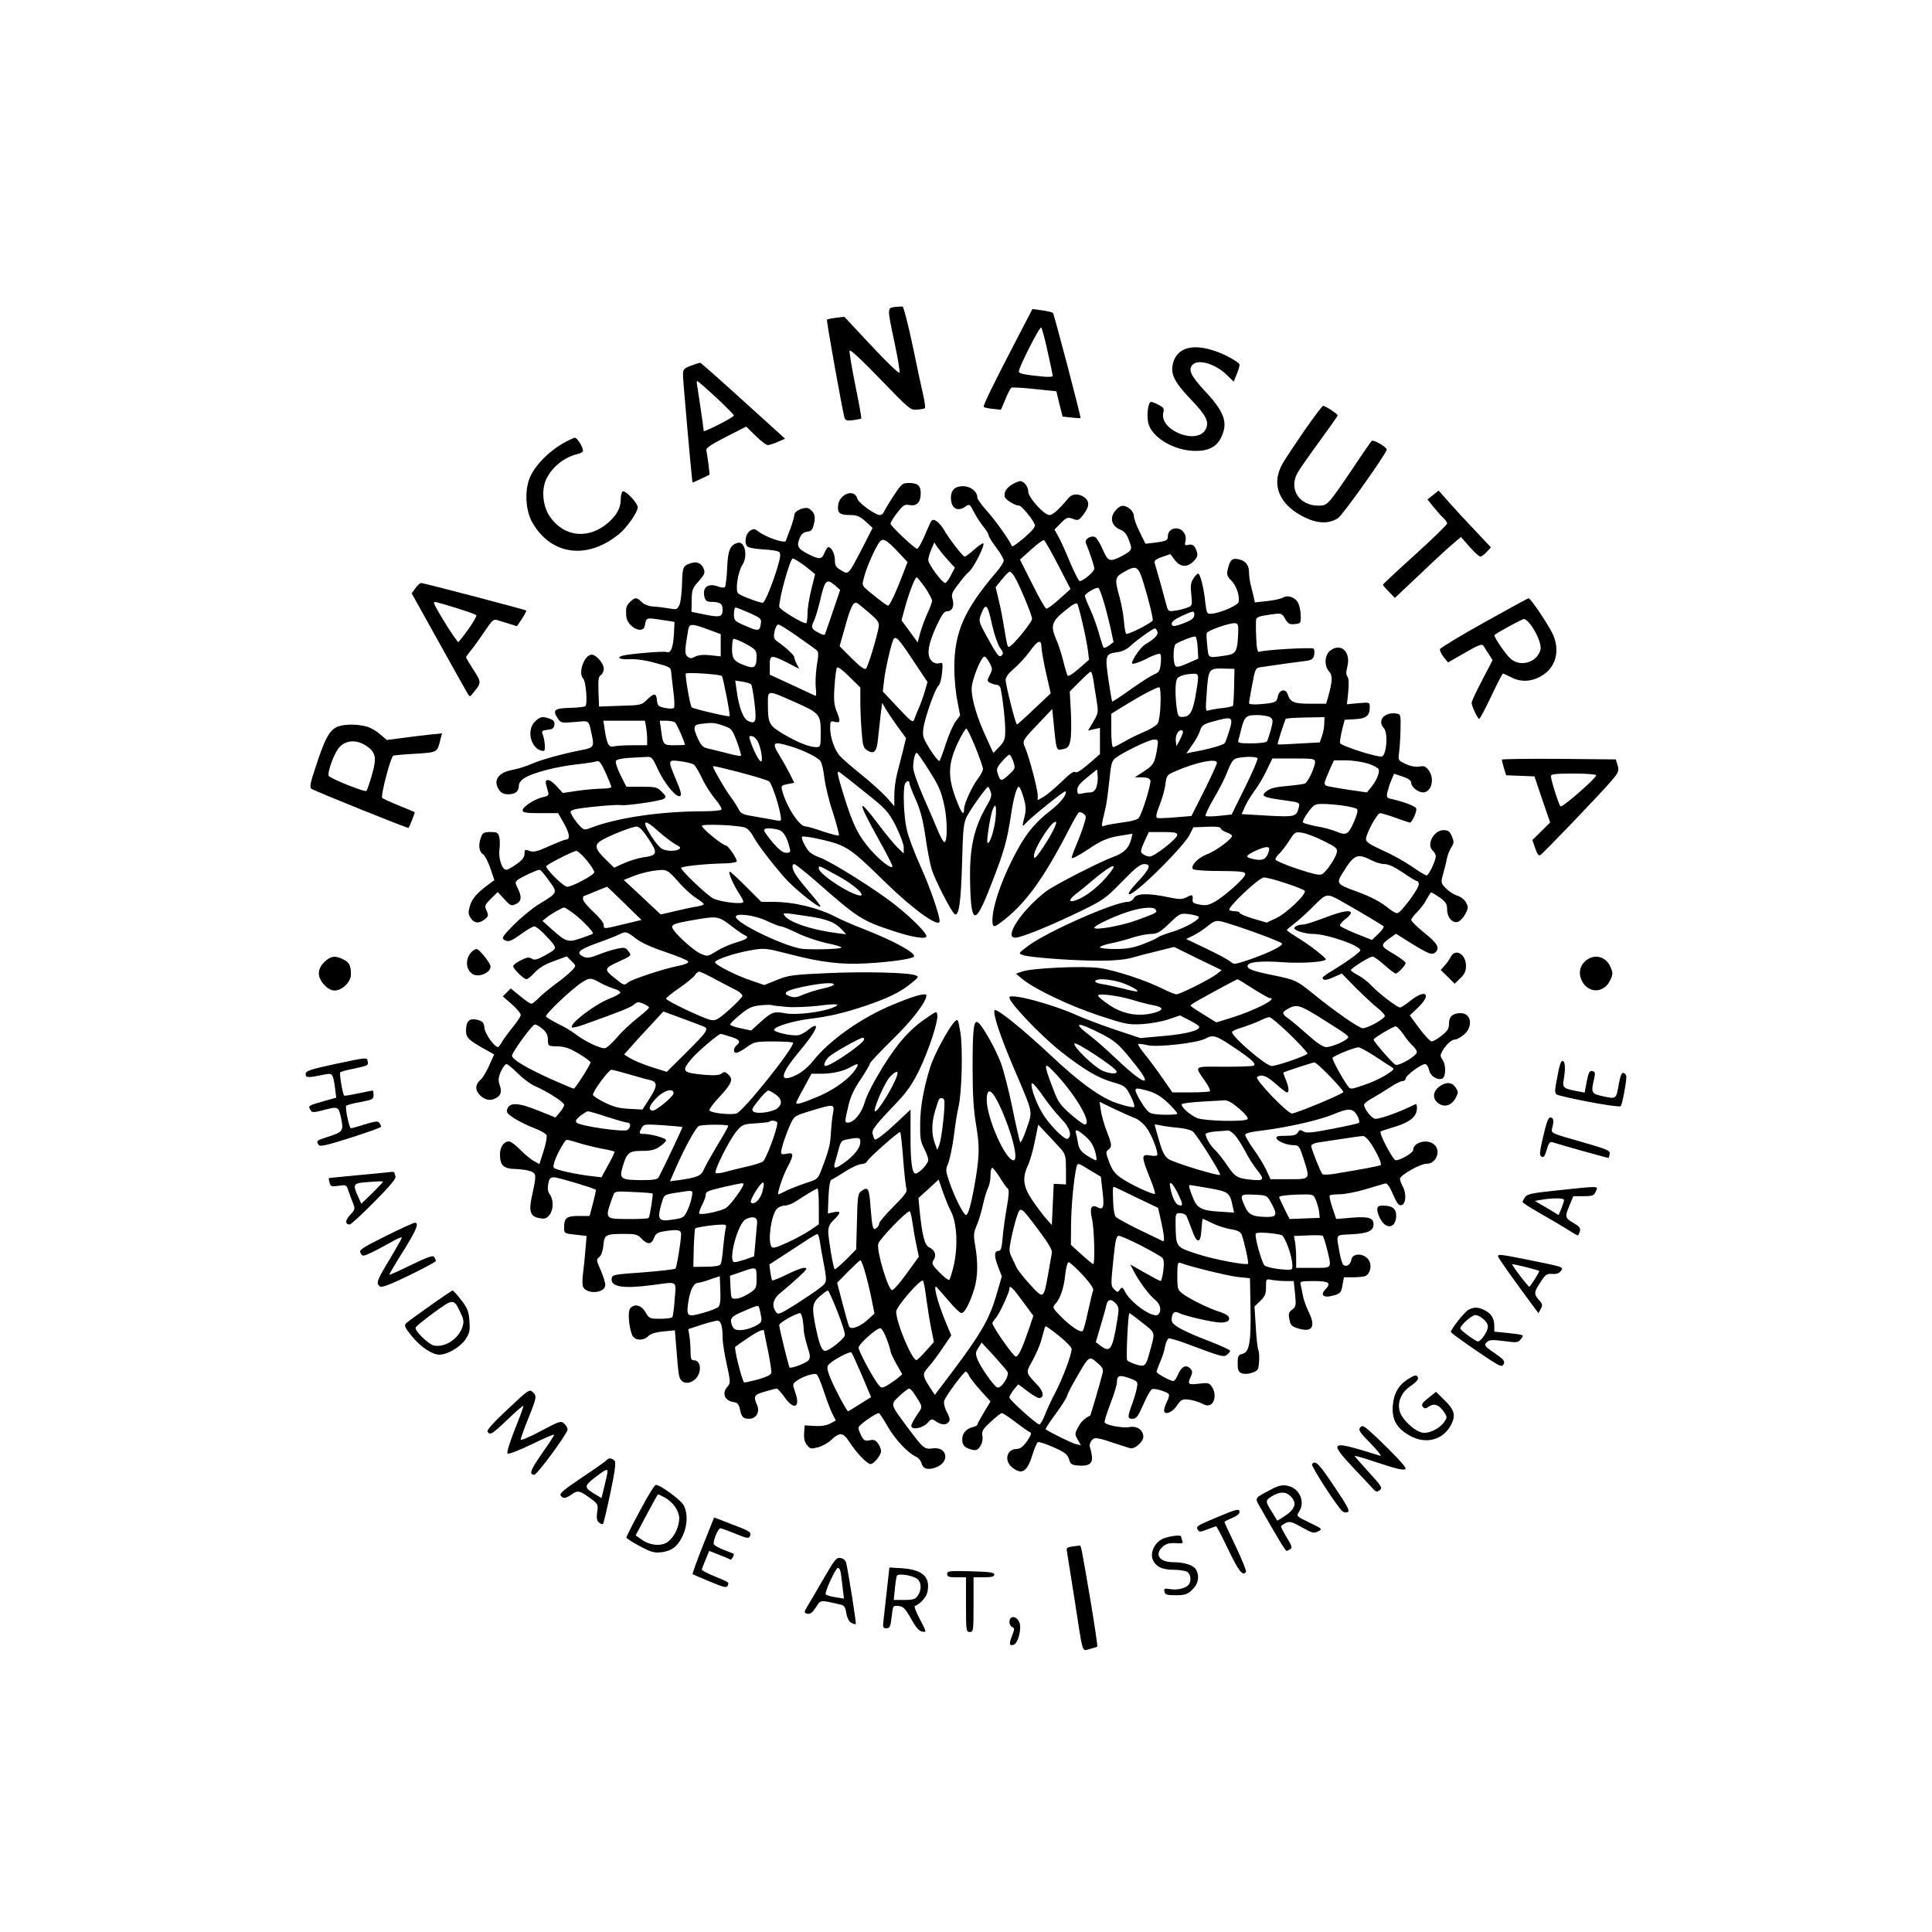 <?xml version="1.0" standalone="no"?>
<!DOCTYPE svg PUBLIC "-//W3C//DTD SVG 20010904//EN"
 "http://www.w3.org/TR/2001/REC-SVG-20010904/DTD/svg10.dtd">
<svg version="1.0" xmlns="http://www.w3.org/2000/svg"
 width="1024pt" height="1024pt" viewBox="0 0 1024 1024"
 preserveAspectRatio="xMidYMid meet">

<g transform="translate(0,1024) scale(0.1,-0.1)"
fill="#000000" stroke="none">
<path d="M4743 8613 c-41 -5 -41 -4 -2 -188 17 -80 29 -152 27 -160 -2 -8 -64
51 -148 141 l-145 155 -44 -5 c-25 -4 -46 -8 -48 -10 -4 -4 82 -483 93 -520 5
-15 13 -17 46 -13 22 3 41 7 43 9 2 1 -12 80 -31 173 -19 94 -33 177 -31 186
1 10 60 -44 162 -150 154 -159 161 -166 195 -162 19 1 38 5 42 7 3 2 0 32 -8
66 -8 35 -34 155 -57 267 -24 113 -48 205 -53 206 -5 1 -24 0 -41 -2z"/>
<path d="M5392 8448 c-125 -240 -184 -360 -178 -365 3 -3 24 -8 48 -10 l43 -5
24 56 c12 31 27 58 31 61 5 3 61 0 124 -7 l115 -12 16 -67 17 -67 46 -5 c26
-3 48 -4 49 -3 4 3 -140 551 -146 557 -3 4 -29 10 -57 14 l-52 7 -80 -154z
m161 -73 c15 -66 27 -124 27 -128 0 -5 -28 -6 -62 -2 -89 9 -118 15 -118 26 0
22 111 242 119 233 4 -5 20 -63 34 -129z"/>
<path d="M6264 8381 c-20 -12 -37 -34 -44 -57 -20 -61 0 -105 90 -199 84 -88
101 -121 80 -161 -46 -85 -248 -4 -224 90 5 20 1 27 -25 40 -16 9 -35 16 -40
16 -15 0 -24 -64 -16 -107 15 -80 137 -153 253 -153 69 0 112 23 135 73 37 78
17 134 -90 248 -73 79 -87 111 -61 137 30 30 121 3 180 -55 l37 -36 15 38 c9
21 16 44 16 52 0 8 -34 30 -77 51 -97 45 -180 54 -229 23z"/>
<path d="M3663 8302 c-40 -15 -43 -19 -43 -52 0 -24 42 -502 50 -567 0 -2 20
7 45 19 l46 22 -6 56 c-4 30 -9 63 -11 72 -4 13 20 29 103 72 l108 55 50 -49
c28 -28 57 -50 65 -49 8 0 32 8 53 17 l38 17 -221 200 c-121 110 -224 201
-228 202 -4 1 -26 -6 -49 -15z m133 -169 c52 -49 94 -91 94 -95 0 -4 -36 -26
-80 -48 -44 -22 -80 -38 -80 -35 0 10 -31 221 -35 243 -3 12 -3 22 1 22 3 0
48 -39 100 -87z"/>
<path d="M6915 7960 c-49 -71 -102 -151 -117 -177 -65 -113 -16 -224 125 -289
66 -30 124 -30 169 0 25 16 258 345 258 363 0 14 -72 55 -80 46 -4 -4 -52 -73
-105 -153 -127 -187 -129 -190 -177 -190 -101 0 -157 85 -113 170 8 16 60 91
115 166 55 75 100 139 100 142 0 8 -67 52 -77 51 -5 0 -48 -58 -98 -129z"/>
<path d="M2980 7888 c-73 -43 -140 -111 -169 -173 -32 -69 -27 -181 12 -247
100 -172 292 -196 460 -57 41 34 97 115 97 140 0 23 -66 93 -80 84 -5 -3 -10
-22 -10 -41 0 -46 -20 -83 -66 -124 -102 -89 -231 -78 -307 28 -41 57 -50 148
-19 208 33 63 94 111 165 128 15 3 27 11 27 17 0 20 -31 69 -43 69 -6 0 -37
-15 -67 -32z"/>
<path d="M5368 7674 c-33 -17 -50 -46 -42 -69 7 -16 54 -45 76 -45 13 -1 72
-72 83 -101 4 -10 -14 -33 -56 -69 -35 -30 -64 -50 -66 -45 -8 26 -90 141
-134 189 -27 30 -49 61 -49 69 0 31 -34 59 -74 60 -43 1 -66 -20 -66 -61 0
-56 34 -77 77 -47 21 15 23 14 44 -27 12 -24 35 -59 50 -78 16 -19 29 -40 29
-47 0 -7 18 -36 40 -65 22 -29 40 -60 40 -69 0 -9 -17 -36 -38 -60 -172 -201
-224 -320 -224 -509 0 -52 7 -130 16 -174 l15 -78 -24 -32 c-13 -17 -36 -70
-51 -116 -15 -47 -31 -89 -34 -93 -4 -4 -26 22 -50 60 -38 61 -41 72 -36 111
8 59 62 211 79 226 8 6 17 37 20 69 5 55 5 57 -17 51 -14 -3 -28 2 -40 15 -26
29 -17 87 28 184 27 58 40 77 55 77 28 0 40 27 30 63 -8 27 -4 37 33 84 22 30
45 56 50 59 25 16 95 154 78 154 -6 0 -27 -16 -49 -35 -21 -19 -43 -35 -48
-35 -10 0 -83 94 -113 147 -11 17 -28 37 -40 43 -19 10 -22 7 -41 -37 -32 -77
-52 -114 -60 -111 -19 7 -139 121 -139 132 0 7 16 34 36 59 32 41 39 45 66 40
37 -7 58 15 58 62 0 41 -16 55 -62 55 -35 0 -40 -4 -83 -70 -25 -38 -48 -77
-51 -85 -4 -8 -12 -15 -20 -15 -25 0 -114 64 -120 87 -15 55 -96 26 -102 -37
-4 -40 9 -50 66 -50 34 0 49 -7 80 -34 l37 -34 -53 -104 c-77 -148 -74 -145
-114 -121 -27 16 -33 25 -33 55 0 33 -18 68 -35 68 -4 0 -13 -13 -20 -30 -15
-37 -27 -37 -90 -5 -53 27 -60 43 -39 89 7 16 21 26 38 28 21 2 28 10 35 41
10 40 3 62 -26 81 -21 13 -78 -11 -78 -33 0 -9 -9 -41 -20 -71 -12 -30 -23
-61 -25 -67 -5 -15 -105 19 -144 49 -21 16 -27 17 -45 5 -24 -16 -33 -62 -16
-82 6 -8 39 -14 85 -17 41 -2 79 -8 85 -14 9 -9 6 -30 -9 -80 -27 -91 -68
-189 -78 -189 -19 0 -119 38 -131 50 -16 15 -1 115 23 151 30 46 13 127 -24
117 -41 -11 -53 -37 -57 -134 -2 -52 -8 -97 -12 -101 -4 -4 -22 -3 -38 4 -52
19 -83 -6 -70 -57 5 -19 13 -25 35 -25 47 0 61 -10 61 -41 0 -39 -14 -43 -96
-26 l-69 14 1 61 c1 56 4 65 37 101 29 33 35 45 28 63 -11 30 -33 42 -62 35
-48 -13 -52 -21 -54 -108 -1 -46 -7 -97 -13 -113 -12 -27 -15 -28 -55 -21 -23
4 -61 9 -84 10 -26 2 -49 11 -62 24 -26 26 -36 26 -61 1 -21 -21 -23 -28 -21
-75 4 -58 91 -102 99 -50 7 42 7 42 84 30 l73 -11 -3 -64 c-4 -73 -17 -104
-38 -96 -15 6 -204 -10 -237 -20 -33 -10 -8 -21 40 -18 29 2 83 -5 133 -19 77
-20 85 -24 87 -47 1 -14 7 -61 12 -105 6 -44 7 -83 3 -87 -5 -5 -26 -5 -48 0
-35 7 -39 11 -42 40 -4 40 -15 40 -53 3 -28 -28 -32 -29 -141 -32 l-113 -4 -3
79 c-2 64 0 81 13 88 8 5 15 20 15 34 0 27 -40 74 -64 74 -39 0 -74 -98 -45
-127 15 -15 24 -138 11 -146 -5 -4 -42 -8 -82 -9 -81 -2 -93 -12 -65 -54 17
-26 19 -27 91 -21 83 7 72 16 93 -80 10 -49 4 -57 -49 -67 -103 -20 -221 -52
-270 -74 -30 -13 -77 -28 -105 -33 -75 -13 -104 -57 -69 -107 10 -15 25 -22
48 -22 37 0 56 15 56 46 0 14 12 30 33 42 43 27 173 60 277 71 47 5 93 12 102
16 14 5 23 -7 48 -61 16 -36 30 -71 30 -75 0 -5 -21 -9 -47 -9 -27 0 -85 -5
-129 -11 l-81 -12 -35 38 c-36 39 -64 41 -53 4 3 -10 7 -28 10 -38 5 -15 -1
-21 -27 -26 -43 -9 -108 -51 -108 -70 0 -12 18 -15 94 -15 l94 0 32 -56 c30
-54 33 -84 9 -84 -6 0 -46 -16 -89 -35 -64 -29 -83 -33 -104 -25 -24 9 -26 7
-26 -15 0 -18 -12 -34 -42 -55 -22 -16 -47 -30 -55 -30 -22 0 -42 61 -36 107
3 23 3 53 -1 67 -6 23 -12 26 -46 26 -34 0 -42 -4 -50 -26 -16 -40 -12 -78 9
-91 10 -6 28 -40 40 -75 l21 -63 -27 -20 c-63 -46 -90 -76 -102 -115 -10 -35
-10 -45 4 -66 18 -28 44 -31 75 -6 19 16 20 20 9 45 -12 26 -10 30 23 64 l36
35 35 -38 c32 -35 37 -37 61 -26 30 14 33 39 10 84 -15 30 -15 32 2 46 21 15
101 52 114 52 5 0 27 -25 49 -57 48 -65 48 -64 -47 -122 -37 -22 -98 -72 -137
-111 -57 -57 -67 -72 -55 -80 24 -15 34 -12 93 30 30 22 62 40 69 40 8 0 32
-19 54 -42 72 -77 72 -72 8 -109 -47 -26 -60 -30 -76 -20 -15 9 -26 7 -58 -9
-22 -11 -40 -25 -40 -31 0 -14 56 -69 70 -69 7 0 27 16 45 36 22 24 55 44 101
60 l68 25 25 -25 c25 -25 25 -25 5 -47 -10 -12 -50 -46 -89 -74 -38 -29 -81
-64 -94 -79 -14 -14 -29 -26 -35 -26 -6 0 -33 18 -60 41 l-49 40 -21 -21 -21
-21 48 -42 c26 -23 47 -48 47 -56 0 -7 -17 -34 -38 -60 -21 -25 -47 -61 -58
-78 -10 -18 -21 -33 -24 -33 -19 0 -69 69 -72 100 -3 29 -8 36 -35 44 -44 12
-63 -5 -63 -55 0 -41 11 -51 119 -111 l30 -17 -26 -58 c-14 -32 -34 -65 -43
-73 -32 -27 -34 -57 -6 -85 26 -26 55 -32 85 -15 26 13 32 35 19 70 -8 25 -7
39 7 71 10 21 23 39 29 39 7 0 33 -22 60 -49 27 -27 67 -57 90 -67 67 -29 156
-86 156 -100 0 -7 -10 -25 -23 -40 l-23 -27 -92 37 c-104 42 -150 44 -163 9
-7 -18 -1 -26 39 -52 26 -16 73 -39 105 -51 32 -12 61 -29 64 -37 3 -9 -4 -47
-16 -84 l-22 -69 -31 17 c-17 10 -49 37 -72 60 -22 24 -49 43 -58 43 -28 0
-48 -29 -48 -69 0 -58 19 -76 82 -77 29 -1 66 -6 81 -12 31 -13 31 -19 5 -138
-16 -75 -6 -102 39 -110 31 -6 39 -3 55 16 22 27 23 78 3 108 -11 15 -14 32
-9 57 5 29 11 35 31 35 19 0 204 -55 221 -66 2 -1 -5 -33 -15 -71 l-18 -68
-58 0 c-64 0 -77 -10 -77 -61 0 -31 1 -32 59 -38 l60 -7 -6 -72 c-3 -40 -9
-97 -13 -127 -4 -32 -4 -62 1 -72 21 -39 111 -33 117 8 2 11 -9 46 -23 79 -25
55 -25 60 -9 72 10 8 19 31 22 62 5 57 11 61 113 61 57 0 69 -3 89 -25 31 -33
53 -32 66 3 9 23 19 30 50 35 71 12 94 9 94 -13 0 -38 -23 -175 -30 -184 -5
-4 -82 -13 -172 -20 -156 -11 -163 -12 -166 -33 -6 -44 61 -55 218 -34 135 18
124 25 116 -75 -3 -48 -9 -90 -12 -95 -3 -5 -31 -9 -64 -9 -56 0 -59 1 -79 35
-22 38 -59 47 -81 20 -13 -16 -8 -94 10 -140 12 -31 60 -34 87 -6 12 12 39 20
79 24 l61 6 7 -87 c12 -153 14 -162 26 -177 18 -22 53 -18 78 8 33 35 27 97
-9 97 -16 0 -19 8 -19 48 0 26 -3 63 -6 82 l-6 35 69 23 c38 12 76 22 85 22
19 0 28 -29 28 -90 0 -25 10 -89 22 -142 20 -91 20 -99 5 -116 -33 -36 -17
-77 33 -84 18 -2 26 -11 31 -34 9 -45 17 -54 50 -54 38 0 58 37 41 75 -20 44
-15 53 42 69 30 9 58 16 63 16 5 0 23 -20 41 -45 50 -72 86 -56 57 25 -15 43
-15 45 7 61 29 22 93 43 106 35 6 -3 23 -43 38 -89 15 -45 35 -99 45 -119 l19
-37 -31 -17 c-20 -10 -49 -14 -83 -12 l-51 3 -3 -41 c-2 -28 3 -48 15 -63 17
-21 22 -22 59 -12 23 6 55 24 72 41 43 40 62 38 94 -13 37 -57 94 -117 112
-117 18 0 56 47 56 69 0 9 -7 27 -16 40 -13 18 -23 22 -45 17 -24 -5 -31 -1
-44 24 -8 16 -15 35 -15 43 0 13 91 77 108 77 4 0 25 -32 47 -71 39 -68 107
-141 152 -161 12 -6 24 -21 27 -33 8 -30 31 -38 73 -24 79 26 67 113 -14 102
-44 -6 -50 0 -137 117 -89 120 -87 115 -39 161 23 21 46 39 51 39 6 0 17 -11
26 -25 50 -77 48 -67 16 -115 -17 -25 -30 -51 -30 -57 0 -24 58 -14 84 13 23
25 25 26 47 10 28 -19 53 -21 67 -3 9 10 6 23 -9 52 -12 21 -18 47 -15 59 6
24 104 156 115 156 4 0 12 -10 18 -23 6 -13 34 -48 62 -79 l51 -56 -35 -58
c-19 -32 -35 -61 -35 -65 0 -4 -11 -10 -24 -13 -35 -9 -56 -33 -56 -65 0 -32
13 -45 52 -55 22 -5 31 -1 44 19 10 16 14 36 11 54 -5 24 1 35 43 74 28 26 54
47 60 47 6 0 39 -22 74 -49 36 -27 70 -51 76 -53 9 -3 3 -18 -16 -46 -21 -30
-36 -41 -55 -42 -54 0 -69 -63 -23 -99 52 -41 80 -21 109 77 9 28 20 54 26 58
6 3 43 -9 83 -27 61 -27 74 -38 82 -63 8 -28 14 -31 52 -34 55 -4 75 12 69 52
-2 17 -7 38 -10 46 -4 8 0 24 8 34 16 21 27 19 160 -26 17 -5 37 -12 45 -14
23 -7 70 34 70 60 0 36 -33 60 -74 52 -35 -7 -122 10 -131 24 -3 5 11 49 30
99 19 49 35 101 35 115 0 36 15 40 67 21 44 -17 45 -18 38 -54 -4 -20 -14 -54
-22 -76 -28 -76 -28 -85 -1 -85 21 0 29 11 58 76 18 42 39 78 46 81 15 6 81
-14 89 -27 3 -5 -1 -23 -10 -39 -8 -17 -15 -37 -15 -46 0 -28 43 -13 68 25 21
31 28 35 60 32 20 -2 52 -11 70 -20 24 -13 37 -14 50 -6 23 15 27 60 7 91 -16
24 -21 25 -71 19 -58 -7 -61 -3 -42 39 9 21 9 29 -4 42 -22 22 -46 10 -64 -32
-8 -19 -19 -35 -25 -35 -16 0 -89 40 -89 49 0 5 9 28 19 52 11 24 23 61 26 82
4 21 13 40 19 43 6 2 54 -12 106 -32 176 -66 187 -69 204 -54 9 7 16 16 16 20
0 5 -44 25 -97 46 -157 60 -213 91 -213 117 0 37 14 51 38 38 31 -16 182 -51
223 -51 23 0 39 6 42 14 7 18 -8 30 -58 46 -50 16 -150 65 -187 93 -26 20 -28
25 -28 95 0 65 2 73 17 68 51 -20 257 -70 308 -75 l60 -6 3 -158 c3 -182 -6
-234 -43 -243 -22 -5 -25 -12 -25 -50 0 -37 4 -46 22 -53 24 -9 74 4 84 21 9
14 11 91 3 103 -3 6 -10 60 -13 120 l-7 110 30 29 c26 25 31 38 31 74 0 44 0
44 31 38 17 -3 51 -6 74 -6 l42 0 7 -67 c6 -62 5 -69 -15 -84 -18 -13 -21 -22
-15 -52 6 -31 12 -38 46 -48 75 -23 95 8 57 86 -14 29 -29 70 -32 91 -4 22 -9
47 -12 57 -4 15 4 17 71 17 80 0 94 -10 60 -45 -26 -26 -11 -44 29 -35 50 11
56 17 63 61 l7 39 47 0 c27 0 56 3 65 6 25 10 37 50 23 79 -20 43 -90 48 -96
7 -4 -26 -28 -40 -43 -25 -5 5 -14 34 -19 64 -18 102 -25 92 65 97 83 4 115
18 115 52 0 35 -26 43 -114 36 l-84 -7 -20 60 c-11 33 -18 62 -14 65 3 3 27 6
53 6 26 0 87 12 135 26 49 15 96 28 105 31 11 3 23 -13 42 -57 20 -47 31 -61
44 -58 24 4 29 58 9 97 -9 16 -16 36 -16 43 0 19 110 81 142 80 50 -1 77 68
40 101 -36 33 -112 13 -112 -29 0 -14 -68 -54 -92 -54 -15 0 -92 147 -80 153
4 3 40 14 79 26 78 24 113 54 113 98 0 14 -3 23 -7 21 -81 -41 -183 -78 -213
-78 -19 0 -60 52 -60 75 0 6 19 21 43 34 23 13 65 39 93 57 28 19 58 34 68 34
9 0 16 6 16 13 0 16 82 77 103 77 8 0 17 -13 21 -30 6 -33 43 -57 70 -47 20 8
21 75 1 101 -11 14 -12 24 -3 40 18 35 50 66 69 66 10 0 31 12 48 26 50 42 40
114 -17 114 -42 0 -62 -18 -62 -55 0 -27 -7 -39 -39 -64 -21 -17 -45 -31 -53
-31 -7 0 -37 31 -65 69 l-51 69 44 42 c76 73 40 101 -43 34 -23 -19 -47 -34
-53 -34 -15 0 -116 78 -155 120 -16 17 -47 41 -67 51 -21 11 -38 23 -38 27 1
10 99 72 115 72 7 0 35 -20 63 -45 27 -25 54 -45 59 -45 12 0 53 43 53 56 0 6
-29 28 -65 49 -71 41 -71 45 -14 86 l28 20 78 -49 c96 -59 112 -65 129 -51 28
23 14 48 -56 104 -38 31 -70 62 -70 69 0 7 14 25 31 42 17 16 40 46 50 67 11
20 22 37 25 37 3 0 23 -12 45 -27 32 -24 39 -34 39 -64 0 -42 29 -74 58 -65
10 4 28 22 38 41 17 32 17 38 4 62 -9 16 -29 31 -47 36 -17 5 -44 23 -59 38
-27 29 -28 30 -15 77 7 26 17 63 20 82 4 19 15 46 24 60 14 22 14 29 2 58 -11
26 -20 32 -44 32 -53 0 -93 -79 -56 -110 8 -7 15 -20 15 -29 -1 -24 -37 -101
-49 -101 -5 0 -41 21 -79 48 -38 26 -108 65 -156 86 -64 29 -86 43 -86 58 0
29 59 138 75 138 7 0 45 -11 83 -25 38 -14 72 -25 75 -25 11 0 39 62 33 75 -4
12 -64 35 -130 50 -25 5 -28 9 -23 35 4 16 13 45 21 64 l15 35 45 -15 c32 -11
46 -21 46 -34 0 -21 36 -50 62 -50 46 0 64 74 29 119 -15 19 -24 23 -48 18
-18 -3 -45 1 -71 13 -41 19 -42 20 -37 57 3 21 7 76 8 123 2 82 1 85 -22 88
-64 9 -103 -37 -66 -78 24 -26 13 -150 -13 -150 -39 0 -217 58 -220 72 -1 7 4
38 11 68 l14 55 54 3 c60 3 79 18 79 63 0 27 0 27 -60 22 l-61 -6 7 66 c4 43
3 71 -4 80 -8 9 -8 25 -1 53 20 78 -33 129 -90 86 -31 -24 -34 -81 -6 -112 19
-20 17 -52 -5 -132 l-11 -38 -84 0 c-87 0 -107 8 -120 50 -10 32 -44 25 -52
-10 -6 -33 -14 -36 -100 -43 -32 -2 -53 0 -53 6 0 6 8 50 17 99 16 86 18 88
47 92 65 10 203 29 238 33 29 4 38 10 43 30 3 14 2 30 -3 35 -8 8 -258 -6
-289 -17 -8 -3 -13 21 -15 78 -2 45 -2 88 0 95 4 13 20 17 92 27 42 5 46 3 62
-26 15 -25 23 -30 50 -27 32 3 33 5 32 46 0 23 -7 54 -14 67 -16 30 -55 43
-81 27 -10 -6 -47 -14 -83 -18 l-65 -7 -6 29 c-4 16 -11 45 -16 64 -5 19 -9
49 -9 66 0 40 -18 62 -57 70 -34 7 -44 -4 -57 -59 -5 -22 -1 -33 20 -54 28
-28 47 -86 38 -115 -5 -18 -101 -59 -144 -61 -23 -2 -25 2 -32 63 -8 75 -27
150 -38 150 -4 0 -16 -12 -25 -27 -14 -21 -16 -38 -11 -85 6 -57 5 -59 -22
-69 -15 -6 -44 -13 -64 -16 -36 -5 -37 -5 -48 38 -9 36 -42 154 -61 218 -3 9
12 19 40 29 l44 15 24 -32 c30 -38 65 -40 99 -6 19 19 23 31 18 48 -10 35 -23
45 -46 39 -18 -4 -20 -2 -15 20 4 15 1 33 -9 46 -26 37 -84 23 -84 -19 0 -23
-7 -27 -67 -35 l-52 -6 -30 61 c-17 33 -31 72 -31 85 0 28 -38 60 -66 54 -9
-2 -26 -15 -36 -29 -27 -36 -15 -77 27 -95 29 -12 40 -28 58 -85 7 -22 -2 -33
-50 -58 -62 -31 -70 -28 -99 38 -14 33 -33 62 -41 65 -23 9 -56 -13 -48 -32
21 -50 45 -123 45 -136 0 -16 -59 -66 -77 -66 -6 0 -29 46 -53 103 -23 56 -51
117 -62 136 l-19 34 33 34 c31 31 37 33 64 23 26 -10 31 -9 52 17 35 44 39 73
12 95 -29 23 -66 23 -86 -1 -53 -63 -84 -91 -102 -91 -28 0 -112 93 -112 124
0 26 -23 56 -43 56 -7 -1 -24 -7 -39 -16z m-614 -353 l56 -60 -24 -63 c-38
-99 -70 -168 -79 -168 -5 0 -26 15 -49 33 -100 81 -91 66 -77 122 11 47 60
156 81 183 18 21 34 13 92 -47z m854 -75 l66 -128 -60 -54 c-32 -29 -63 -52
-69 -50 -5 1 -39 60 -74 131 l-65 129 59 53 c32 29 63 52 68 50 5 -1 38 -60
75 -131z m-585 27 l38 -42 -21 -40 c-11 -23 -25 -41 -30 -41 -16 0 -90 100
-90 121 0 11 7 36 16 57 l16 37 16 -25 c10 -14 34 -44 55 -67z m-756 -33 c29
-23 53 -42 53 -44 0 -1 -9 -38 -20 -81 -11 -43 -20 -100 -20 -126 0 -26 -3
-50 -7 -52 -11 -7 -143 73 -143 87 1 53 58 256 72 256 6 0 35 -18 65 -40z
m1796 -97 c27 -89 46 -168 47 -190 0 -11 -119 -73 -140 -73 -4 0 -10 30 -13
68 -3 37 -14 94 -23 127 -27 95 -25 106 21 132 70 40 78 35 108 -64z m-688 44
c24 -37 95 -206 95 -227 0 -18 -100 -141 -121 -148 -9 -4 -11 5 -29 113 -6 39
-18 100 -27 136 l-16 67 33 41 c18 22 37 41 41 41 5 0 15 -10 24 -23z m-472
-61 c20 -30 37 -61 37 -70 0 -9 -11 -39 -25 -68 -13 -29 -30 -75 -38 -103
l-13 -50 -43 59 -43 58 21 77 c24 83 51 151 60 151 3 0 23 -25 44 -54z m-477
11 l27 -24 -37 -109 c-21 -60 -40 -115 -42 -122 -3 -10 -10 -9 -33 3 -40 20
-44 30 -28 62 8 15 22 62 32 103 27 118 35 126 81 87z m1422 -80 c11 -34 27
-98 37 -141 l17 -79 -23 -18 c-13 -10 -27 -15 -30 -11 -3 4 -13 35 -23 70 -9
35 -30 93 -46 129 -17 36 -30 70 -30 75 0 12 62 48 72 42 4 -3 16 -33 26 -67z
m-1240 -66 c47 -41 53 -50 49 -76 -10 -55 -56 -208 -67 -219 -7 -7 -30 9 -75
54 l-65 65 29 102 c29 107 45 138 65 126 6 -4 35 -27 64 -52z m1130 -56 c12
-49 24 -113 28 -141 l6 -51 -53 -46 c-29 -26 -56 -43 -60 -39 -3 4 -14 39 -23
77 -10 39 -26 90 -37 114 -33 75 -26 98 53 160 37 31 54 38 59 29 3 -7 16 -53
27 -103z m-479 -10 c11 -49 30 -102 41 -118 17 -22 19 -32 10 -40 -14 -15 -25
-1 -80 100 -45 82 -45 81 -25 130 21 49 31 36 54 -72z m-1286 66 c61 -28 64
-30 59 -60 -5 -37 -14 -38 -86 -6 -53 23 -56 27 -56 60 0 19 4 35 9 35 5 0 38
-13 74 -29z m2357 -11 c0 -13 -12 -25 -37 -35 -63 -27 -83 -29 -83 -11 0 11
20 26 53 41 64 29 67 30 67 5z m232 -110 c-5 -86 -12 -97 -70 -105 -92 -13
-86 -16 -93 50 -4 32 -5 64 -3 70 6 14 122 54 149 52 18 -2 20 -8 17 -67z
m-2799 30 l57 -21 0 -59 0 -59 -55 6 c-37 4 -64 1 -80 -7 -20 -11 -27 -11 -41
0 -16 14 -15 33 3 138 6 39 16 39 116 2z m458 -29 c46 -33 92 -65 102 -73 17
-12 17 -19 6 -88 -6 -40 -8 -94 -5 -118 3 -24 2 -42 -2 -40 -5 2 -61 28 -125
58 l-117 54 0 48 c0 58 5 59 92 16 l64 -33 -13 25 c-7 14 -13 30 -13 36 0 11
-43 51 -90 84 -18 13 -21 21 -15 53 4 20 13 37 20 37 7 0 50 -27 96 -59z
m1913 22 c7 -17 -10 -36 -66 -70 -23 -14 -68 -79 -68 -98 0 -9 38 3 94 32 27
13 52 21 56 16 4 -4 5 -28 2 -51 -4 -38 -9 -46 -36 -57 -18 -8 -74 -44 -125
-80 -51 -37 -94 -65 -96 -63 -2 1 -11 54 -20 116 -19 129 -16 137 46 145 26 3
52 16 69 32 29 28 120 94 131 94 4 1 10 -7 13 -16z m214 -87 l3 -57 -57 -25
c-45 -20 -59 -22 -65 -12 -13 20 -11 106 3 115 24 15 93 42 103 39 6 -1 11
-28 13 -60z m-2338 -46 c0 -54 -11 -65 -51 -51 -67 23 -79 37 -79 90 0 26 3
51 7 54 3 4 32 -8 65 -25 54 -30 58 -35 58 -68z m828 -18 l78 -117 -13 -45
c-7 -25 -21 -65 -32 -90 -11 -25 -22 -54 -26 -65 -6 -17 -17 -9 -86 65 l-80
85 7 60 c6 56 39 199 50 217 12 19 28 2 102 -110z m682 66 c1 -18 12 -80 25
-138 l24 -105 -87 -82 c-48 -46 -89 -83 -92 -83 -7 0 -60 210 -60 237 0 14 17
36 44 59 25 21 62 61 83 90 44 62 63 68 63 22z m-275 -81 c16 -31 16 -35 1
-65 -15 -30 -15 -32 3 -42 11 -5 27 -10 35 -10 9 0 18 -10 20 -22 12 -57 24
-168 24 -218 0 -48 -4 -59 -31 -88 l-32 -33 -38 83 c-48 103 -77 199 -77 258
0 45 50 170 68 170 5 0 17 -15 27 -33z m-685 -207 c0 -41 3 -112 7 -158 5 -71
9 -86 28 -98 38 -25 53 -9 59 64 4 37 10 94 14 127 l8 60 19 -34 c11 -18 39
-60 63 -93 l44 -60 -16 -67 c-9 -36 -23 -91 -31 -121 -8 -30 -15 -81 -15 -114
l0 -59 -40 46 c-23 25 -82 79 -133 120 -51 41 -102 85 -114 99 -29 30 -53 100
-53 149 0 37 2 39 25 33 30 -7 31 1 9 57 -13 32 -16 60 -11 130 3 49 9 94 13
100 4 7 29 -11 65 -47 l59 -58 0 -76z m1981 81 c-1 -52 -4 -98 -6 -102 -3 -3
-28 -9 -57 -12 -29 -3 -61 -9 -71 -12 -17 -7 -18 -2 -12 81 10 145 9 143 104
140 l44 -1 -2 -94z m-2715 56 c7 -7 46 -209 41 -213 -5 -5 -193 39 -201 47 -8
7 -36 169 -31 179 5 8 183 -4 191 -13z m1969 -19 c3 -24 11 -73 17 -109 10
-64 10 -68 -17 -114 l-28 -47 31 7 32 7 0 -70 0 -69 -61 -53 c-41 -35 -64 -49
-71 -42 -6 6 -30 -10 -72 -52 -34 -33 -77 -69 -94 -79 l-32 -18 0 27 c0 30
-44 198 -66 250 -17 40 -19 36 92 152 l51 54 7 -69 c15 -155 14 -151 49 -144
27 6 33 13 40 46 5 22 6 89 3 150 l-6 110 52 52 c29 29 55 53 59 53 4 0 10
-19 14 -42z m555 8 c0 -13 -7 -60 -15 -103 -15 -81 -31 -103 -71 -103 -18 0
-22 7 -28 53 -9 82 -7 144 7 155 15 12 42 19 80 21 22 1 27 -3 27 -23z m-2369
-33 c4 -4 12 -48 18 -98 12 -99 7 -115 -33 -97 -27 12 -50 73 -62 165 l-7 50
38 -6 c21 -3 42 -10 46 -14z m2170 -104 c-1 -46 -8 -93 -15 -104 -8 -11 -40
-31 -72 -44 -33 -14 -81 -37 -107 -53 -26 -15 -52 -28 -57 -28 -6 0 -10 39
-10 89 l0 88 63 39 c94 58 181 104 192 101 5 -2 8 -39 6 -88z m-1941 11 c134
-59 140 -66 140 -162 0 -75 -1 -78 -24 -78 -36 0 -99 25 -175 70 -76 46 -81
55 -81 162 0 72 -4 72 140 8z m2523 -82 c15 -12 15 -18 3 -65 -8 -28 -17 -56
-20 -62 -4 -6 -39 -11 -82 -11 -67 0 -75 2 -70 18 3 9 10 37 16 62 17 63 25
70 84 70 29 0 60 -6 69 -12z m-217 -70 c-9 -29 -20 -59 -24 -66 -8 -11 -81
-32 -175 -49 l-29 -6 30 43 c17 23 36 57 42 76 10 29 18 36 63 48 110 31 115
29 93 -46z m503 39 c0 -18 -5 -48 -12 -67 l-12 -35 -110 -6 c-60 -4 -111 -6
-113 -4 -3 2 36 124 43 135 2 3 49 6 104 7 l101 2 -1 -32z m-3595 -18 c3 -17
6 -47 6 -65 l0 -34 -77 0 c-43 0 -88 -3 -100 -6 -26 -7 -37 13 -48 89 l-7 47
110 0 110 0 6 -31z m153 23 c8 -5 53 -105 53 -119 0 -2 -24 -3 -54 -3 -60 0
-62 1 -72 80 l-7 50 34 0 c19 0 39 -4 46 -8z m256 -18 c44 -15 47 -18 73 -85
14 -39 24 -72 21 -75 -2 -3 -38 4 -78 15 -41 10 -87 22 -102 25 -21 5 -33 18
-47 49 -28 61 -26 75 13 80 63 8 74 7 120 -9z m1338 -117 c21 -53 39 -104 39
-113 0 -8 -11 -30 -24 -47 -33 -43 -76 -136 -76 -164 0 -42 -15 -24 -44 55
-43 113 -41 184 9 291 21 45 42 80 47 79 5 -2 27 -47 49 -101z m1099 83 c0 -6
-8 -25 -17 -43 l-18 -32 -3 28 c-3 28 12 57 29 57 5 0 9 -5 9 -10z m-2253 -51
c19 -39 29 -114 14 -104 -12 7 -40 64 -56 113 -6 20 -4 23 11 20 11 -2 24 -15
31 -29z m2117 -31 c-13 -81 -19 -93 -69 -125 l-50 -33 38 0 c25 0 40 -5 44
-16 6 -16 -42 -173 -61 -199 -7 -9 -41 -19 -86 -24 -42 -6 -84 -13 -94 -17
-17 -7 -18 -4 -12 27 5 19 12 52 17 74 5 22 13 85 19 140 8 85 13 102 32 117
42 32 179 98 204 98 23 0 24 -2 18 -42z m-1943 6 c64 -19 140 -56 157 -77 7
-8 17 -48 21 -88 5 -41 25 -125 46 -187 20 -63 34 -116 31 -120 -3 -3 -41 7
-84 21 -42 15 -84 27 -94 27 -32 0 -103 110 -123 193 -6 22 -2 25 29 31 l36 7
-26 52 c-15 28 -37 68 -49 87 -47 76 -41 83 56 54z m720 -107 c66 -102 77
-127 95 -211 16 -79 16 -192 -1 -189 -5 0 -20 27 -33 58 -13 32 -48 113 -78
181 -30 69 -54 137 -54 156 0 39 10 78 19 78 3 0 27 -33 52 -73z m460 26 c11
-36 11 -37 -26 -71 -39 -36 -44 -35 -59 15 -5 16 1 31 25 57 17 20 35 36 39
36 5 0 14 -17 21 -37z m-1883 -43 c32 -68 89 -140 111 -140 17 0 13 20 -19 95
-41 98 -41 99 28 90 31 -4 63 -12 70 -18 8 -6 27 -38 43 -72 15 -33 46 -82 69
-109 22 -26 37 -52 34 -57 -3 -5 -47 -9 -97 -9 -222 0 -454 -34 -591 -86 -36
-14 -40 -14 -60 5 -11 11 -29 34 -39 50 -18 31 -18 31 6 40 23 9 218 28 247
24 31 -5 213 22 228 33 14 10 13 14 -11 38 -24 24 -33 26 -106 26 l-81 0 -31
61 c-16 34 -28 67 -25 75 3 8 27 14 68 17 35 2 77 4 94 5 28 2 32 -2 62 -68z
m3177 61 c3 -6 -27 -75 -66 -154 l-71 -144 -65 -7 c-35 -4 -68 -4 -73 -1 -4 3
14 42 40 87 27 45 59 107 71 137 27 69 35 79 62 84 42 8 96 7 102 -2z m305
-20 c0 -27 -38 -108 -54 -114 -7 -3 -50 -9 -95 -13 -59 -5 -89 -12 -107 -27
-34 -26 -22 -33 88 -48 87 -12 88 -12 82 -38 -12 -50 -19 -52 -167 -44 l-136
8 18 41 c10 22 34 61 52 85 19 25 47 73 63 107 l30 62 113 0 c104 0 113 -2
113 -19z m-520 -4 c0 -7 -30 -73 -67 -147 l-68 -135 -85 -7 c-47 -4 -90 -6
-97 -3 -8 3 -5 22 13 67 14 35 28 85 31 112 6 46 8 49 52 68 110 48 221 71
221 45z m800 -4 c29 -9 54 -23 57 -30 7 -17 -11 -61 -40 -96 l-22 -27 -104 15
c-58 9 -108 18 -113 21 -12 8 -10 16 17 78 l25 56 64 0 c35 0 87 -8 116 -17z
m-3324 -48 c76 -20 144 -41 151 -47 13 -11 47 -109 59 -173 7 -37 6 -38 -22
-33 -16 3 -64 12 -107 19 -72 12 -80 15 -94 43 -9 17 -28 47 -43 66 -25 34
-90 144 -90 155 0 7 -5 8 146 -30z m1885 -78 c-7 -18 -18 -27 -33 -27 -13 0
-33 -3 -45 -6 -19 -5 -23 -2 -23 19 0 19 14 36 53 67 l52 42 3 -34 c2 -19 -2
-46 -7 -61z m-1234 -20 c122 -97 130 -106 171 -185 23 -46 42 -97 42 -114 l0
-32 -31 30 c-17 16 -62 70 -100 121 -117 155 -118 133 -3 -74 41 -73 74 -138
74 -144 0 -20 -63 27 -115 86 -65 75 -92 128 -139 277 -35 114 -41 138 -31
138 2 0 62 -46 132 -103z m243 42 c0 -6 15 -46 34 -88 25 -56 38 -107 51 -195
9 -65 24 -145 34 -176 19 -59 104 -224 121 -235 22 -14 33 60 39 265 5 193 8
219 27 255 21 40 103 155 111 155 2 0 8 -11 13 -25 8 -20 4 -34 -18 -72 -72
-124 -95 -230 -90 -419 5 -216 27 -219 106 -16 75 191 89 241 112 392 11 77
29 140 40 140 5 0 16 -26 25 -57 13 -45 14 -65 6 -99 -15 -57 -14 -60 7 -36
23 27 204 173 209 168 12 -11 -23 -58 -71 -96 -96 -73 -147 -138 -213 -271
-61 -121 -103 -250 -103 -316 0 -39 7 -41 46 -11 127 95 222 225 359 490 24
47 48 89 53 92 5 3 16 0 25 -7 15 -11 15 -17 2 -57 -7 -25 -25 -72 -39 -105
-14 -33 -26 -65 -26 -72 0 -7 37 12 82 42 80 54 112 67 197 79 l43 7 -6 -28
c-12 -48 -39 -75 -101 -97 -72 -27 -308 -148 -350 -180 -128 -98 -227 -246
-164 -246 31 0 182 61 339 137 128 62 139 70 226 159 70 72 97 94 118 94 40 0
32 -23 -35 -95 -72 -76 -57 -89 23 -19 97 84 233 228 253 269 l20 40 73 3 c47
2 72 -1 72 -8 0 -6 14 -16 30 -21 17 -6 30 -15 30 -19 0 -17 -86 -81 -133 -98
-49 -19 -90 -63 -73 -79 4 -4 49 -8 99 -9 160 -1 177 -3 177 -18 0 -18 -101
-109 -157 -143 -35 -20 -50 -24 -83 -18 -30 5 -40 11 -39 23 3 31 -1 33 -30
17 -27 -13 -38 -13 -101 0 -104 22 -167 20 -180 -5 -6 -11 -20 -20 -31 -20
-72 0 -436 -161 -533 -236 -48 -36 -49 -38 -25 -46 34 -13 284 -31 414 -30 68
0 131 6 165 16 30 9 93 25 139 36 l84 21 126 -62 126 -61 -25 -20 c-32 -26
-195 -108 -215 -108 -8 0 -40 13 -72 29 -87 44 -250 98 -334 110 -85 13 -364
0 -414 -19 l-30 -11 35 -29 c65 -53 245 -139 400 -191 146 -48 159 -51 235
-47 44 3 107 14 140 26 l59 20 47 -24 c26 -13 50 -28 54 -34 12 -20 -68 -41
-189 -51 l-122 -11 -135 45 c-74 25 -163 59 -199 75 -132 60 -360 121 -360 95
0 -28 169 -205 275 -288 120 -94 192 -137 270 -160 68 -20 71 -22 98 -75 16
-32 23 -56 17 -58 -6 -2 -41 5 -78 17 -91 27 -206 109 -372 266 -143 134 -277
241 -288 231 -12 -13 27 -133 101 -306 106 -249 101 -225 68 -322 -15 -45 -30
-77 -34 -72 -3 6 -22 87 -41 181 -19 94 -47 201 -61 239 -28 74 -94 192 -119
213 -25 21 -31 -26 -31 -239 0 -143 5 -224 19 -305 19 -115 18 -165 -9 -318
-19 -106 -34 -157 -45 -157 -13 0 -64 102 -89 178 -19 56 -20 63 -5 97 8 21
22 86 30 146 7 60 18 128 24 151 18 74 24 316 10 397 -12 71 -13 73 -31 55
-31 -32 -108 -174 -128 -238 -36 -115 -53 -211 -54 -301 -1 -75 2 -97 21 -132
12 -23 22 -51 22 -61 0 -20 -49 -72 -68 -72 -18 0 -27 67 -26 207 l0 132 -68
-64 c-68 -64 -116 -101 -122 -94 -2 2 -7 14 -10 26 -8 24 6 42 140 183 44 47
74 92 107 160 51 107 100 257 95 290 -3 21 -4 21 -48 -9 -94 -62 -159 -134
-241 -266 -48 -78 -87 -153 -96 -188 -17 -58 -57 -107 -89 -107 -18 0 -17 4 2
87 11 48 29 89 65 141 27 41 49 78 49 84 0 6 54 63 119 127 104 101 181 201
181 235 0 16 -66 -2 -180 -50 -166 -69 -331 -186 -418 -294 -29 -36 -61 -63
-94 -79 -89 -42 -85 1 12 118 68 81 101 132 94 142 -3 5 -19 -2 -36 -16 -16
-14 -40 -28 -53 -31 -32 -8 -137 15 -132 29 5 17 102 46 188 57 102 12 183 31
299 70 117 40 182 71 239 118 41 33 42 36 22 43 -39 15 -275 20 -471 11 -177
-8 -201 -11 -262 -36 l-67 -27 -73 25 c-79 27 -188 82 -188 96 0 14 103 48
187 63 76 13 81 12 203 -19 171 -45 282 -58 415 -50 123 7 236 23 248 35 17
17 -100 82 -263 146 -52 20 -120 49 -150 65 -97 50 -223 80 -335 80 l-60 0
-80 80 c-44 44 -83 80 -87 80 -11 0 17 -66 47 -112 14 -21 25 -42 25 -48 0
-15 -115 -2 -158 17 -32 15 -172 148 -172 163 0 8 127 22 235 24 33 1 60 6 60
11 -1 19 -47 85 -60 85 -16 0 -125 89 -125 103 0 11 186 4 228 -9 13 -4 31
-23 42 -43 20 -40 93 -136 167 -221 47 -55 182 -164 191 -155 3 2 -20 33 -50
67 -30 35 -64 77 -76 95 -23 33 -29 63 -12 63 6 0 58 -42 116 -92 221 -194
240 -207 407 -262 102 -34 177 -46 177 -28 0 18 -73 92 -162 163 -95 77 -343
233 -403 254 -19 6 -43 19 -54 29 -19 18 -47 73 -40 81 9 8 158 -24 200 -43
63 -28 96 -56 243 -200 149 -145 286 -243 286 -204 0 32 -51 180 -101 290 -33
73 -67 163 -74 200 -15 68 -20 207 -9 236 7 18 24 22 24 5z m2299 -119 c35 -5
68 -13 73 -18 7 -7 0 -32 -17 -71 -30 -66 -39 -71 -96 -47 -19 8 -63 20 -99
26 -36 7 -69 16 -73 20 -5 4 6 28 25 53 31 42 36 46 78 46 25 0 74 -4 109 -9z
m-1842 -64 c-6 -64 -32 -144 -43 -133 -7 6 14 140 27 175 15 40 22 23 16 -42z
m285 -104 c-22 -37 -50 -79 -61 -92 -17 -21 -20 -22 -21 -7 0 43 108 207 118
178 2 -6 -14 -42 -36 -79z m-2068 28 c31 -27 70 -56 87 -66 25 -12 29 -18 18
-25 -19 -12 -66 -11 -90 2 -11 5 -36 35 -55 64 -57 91 -42 100 40 25z m-56
-37 c50 -76 47 -87 -28 -97 -27 -4 -73 -18 -102 -31 l-53 -24 -47 46 c-54 53
-59 74 -23 97 37 24 167 76 190 75 13 0 34 -22 63 -66z m681 51 c32 -7 51 -35
67 -101 5 -19 2 -23 -19 -23 -17 0 -38 16 -71 54 -25 30 -46 59 -46 65 0 12
23 14 69 5z m2121 -29 c0 -20 -120 -114 -146 -115 -11 0 -27 6 -36 13 -15 11
-14 17 7 65 l24 52 75 0 c60 0 76 -3 76 -15z m777 -33 c68 -34 73 -39 68 -62
-7 -30 -54 -99 -77 -113 -12 -8 -45 -1 -132 28 -64 21 -116 44 -116 50 0 7 9
20 20 30 11 10 34 40 52 67 31 49 32 50 71 44 22 -4 74 -23 114 -44z m-292
-54 c-13 -41 -29 -51 -74 -43 -23 4 -41 11 -41 16 0 12 78 48 103 49 14 0 17
-5 12 -22z m-3616 -47 c23 -27 41 -56 41 -64 0 -14 -118 -78 -144 -77 -21 1
-120 100 -110 110 15 15 144 80 159 80 7 0 32 -22 54 -49z m4163 -2 c21 -11
51 -19 68 -19 19 0 53 -16 96 -45 36 -25 69 -45 75 -45 5 0 9 -8 9 -17 0 -24
-96 -153 -114 -153 -8 0 -27 10 -43 23 -45 37 -92 62 -173 92 -105 38 -108 43
-75 96 63 102 78 108 157 68z m-2830 -82 c127 -70 176 -141 56 -81 -72 36
-158 101 -158 120 0 18 -7 21 102 -39z m1439 14 c-45 -57 -106 -109 -156 -133
-56 -27 -71 -15 -26 21 19 14 68 54 109 89 87 71 120 82 73 23z m-2287 -43
c30 -35 73 -74 96 -88 22 -14 40 -28 40 -32 0 -4 -17 -10 -37 -13 -21 -3 -72
-14 -114 -24 l-77 -18 -98 92 -98 91 45 18 c50 20 109 33 156 35 27 1 40 -8
87 -61z m3220 -9 c50 -16 95 -34 101 -40 14 -14 -91 -116 -150 -145 l-51 -24
-72 21 c-40 12 -72 26 -72 31 0 4 -10 8 -23 8 -13 0 -27 3 -31 7 -12 12 156
171 183 172 12 1 64 -13 115 -30z m-3504 -107 l90 -88 -92 -22 c-111 -27 -108
-27 -108 -3 0 10 -25 41 -55 68 -30 28 -55 58 -55 67 0 9 1 16 3 16 1 0 29 11
62 25 33 13 61 25 63 25 1 0 43 -40 92 -88z m3795 14 c87 -49 220 -128 228
-135 4 -4 -8 -22 -27 -40 l-34 -33 -81 32 c-45 18 -84 37 -88 43 -3 5 8 20 26
34 69 54 18 58 -110 8 -50 -19 -99 -35 -109 -35 -25 0 -50 -10 -50 -20 0 -12
59 -30 98 -30 75 0 253 -62 252 -87 -1 -10 -70 -60 -142 -104 -32 -18 -58 -37
-58 -41 0 -16 19 -15 59 3 l43 19 76 -78 c43 -42 94 -90 115 -106 20 -16 37
-34 37 -41 0 -14 -90 -65 -117 -65 -19 0 -148 89 -263 183 -88 71 -95 74 -212
98 -110 22 -141 34 -135 52 6 19 72 25 186 17 93 -7 215 0 228 14 6 6 -86 78
-152 118 -30 18 -54 35 -54 38 -1 3 17 18 38 34 21 15 67 57 102 92 69 70 71
70 144 30z m-4084 -54 c50 -32 131 -115 121 -121 -6 -4 -36 -15 -66 -25 -66
-22 -76 -19 -153 50 l-48 43 25 20 c24 19 79 50 90 51 3 0 17 -8 31 -18z
m3104 7 c10 -15 7 -17 -96 -55 -83 -31 -229 -57 -229 -41 0 11 102 59 175 83
75 25 140 30 150 13z m-1845 -35 c105 -15 148 -33 186 -75 l19 -21 -55 7
c-127 17 -240 54 -269 89 -17 20 -14 20 119 0z m2073 -3 c12 -12 -70 -59 -143
-81 -34 -10 -67 -23 -74 -29 -7 -6 -43 -22 -80 -36 -51 -19 -85 -25 -146 -25
-44 0 -80 4 -80 9 0 5 26 15 58 21 31 6 84 20 116 31 33 10 77 19 97 19 32 0
47 8 96 55 56 54 59 55 103 50 24 -3 48 -9 53 -14z m-2291 -21 c34 -16 69 -30
77 -30 8 0 47 -16 86 -35 40 -20 109 -43 153 -53 45 -9 82 -20 82 -24 0 -8
-124 -12 -199 -8 -85 5 -361 136 -361 171 0 21 99 9 162 -21z m-188 -26 c33
-26 67 -49 74 -51 25 -10 11 -22 -45 -38 -32 -9 -79 -30 -105 -46 -44 -28 -48
-29 -80 -16 -46 19 -160 126 -156 146 2 12 28 20 98 32 143 25 145 25 214 -27z
m2625 15 c104 -31 284 -98 295 -109 11 -11 -63 -48 -171 -86 -77 -26 -83 -27
-100 -12 -10 10 -67 40 -127 69 l-109 52 37 18 c20 10 53 31 74 48 41 34 50
36 101 20z m-3128 -84 c29 -22 84 -47 159 -72 63 -21 116 -43 118 -50 2 -7
-19 -16 -55 -23 -73 -14 -243 -70 -264 -87 -21 -17 -21 -17 -65 18 -65 51 -64
56 15 92 69 32 70 32 52 55 -16 21 -20 22 -63 13 -26 -6 -70 -20 -99 -32 -41
-16 -58 -18 -76 -10 -43 20 -26 37 68 71 51 18 104 39 118 46 37 19 42 18 92
-21z m425 -218 c44 -23 93 -49 109 -57 17 -9 30 -21 30 -28 0 -6 -31 -39 -69
-73 -61 -54 -73 -60 -99 -55 -39 8 -237 102 -237 113 0 4 32 30 70 56 39 27
76 57 83 68 6 10 17 19 23 19 7 0 47 -19 90 -43z m-611 -18 c17 -9 47 -22 68
-29 21 -6 37 -16 35 -22 -2 -5 -29 -20 -60 -32 -81 -33 -213 -135 -196 -151 3
-4 30 3 59 13 196 70 254 93 270 108 16 14 23 15 49 4 16 -7 30 -16 30 -20 0
-5 -29 -31 -64 -58 -35 -28 -83 -73 -106 -101 -24 -28 -51 -53 -61 -56 -20 -7
-105 33 -159 74 -19 15 -61 40 -93 55 -31 16 -60 33 -63 38 -7 11 143 153 195
184 36 23 45 22 96 -7z m2742 8 c47 -13 109 -44 101 -52 -1 -2 -37 5 -78 16
-41 10 -92 21 -113 24 -21 3 -35 10 -32 16 9 13 62 11 122 -4z m714 -37 c43
-27 83 -50 88 -50 51 0 -81 -67 -207 -106 l-75 -23 -68 42 c-38 23 -69 44 -69
47 0 3 19 16 43 29 63 36 201 110 206 111 2 0 39 -22 82 -50z m-2221 22 c0 -5
-26 -15 -57 -21 -32 -7 -79 -22 -104 -32 -36 -16 -51 -18 -74 -9 -42 16 -20
31 77 51 92 19 158 23 158 11z m1587 -83 c35 -11 83 -23 106 -27 56 -10 57
-27 1 -41 -81 -21 -164 -6 -234 42 -33 22 -60 44 -60 50 0 14 108 0 187 -24z
m-1836 -36 c37 -3 111 0 164 6 101 13 128 10 79 -10 -66 -25 -192 -40 -251
-30 -63 12 -72 9 -143 -56 l-39 -35 -56 12 c-30 6 -55 15 -55 20 0 4 23 28 52
51 41 35 62 45 102 50 28 3 58 4 66 2 8 -3 45 -7 81 -10z m2814 -49 c159 -100
166 -105 159 -115 -10 -16 -86 -49 -114 -49 -17 0 -49 21 -96 63 -39 35 -85
74 -102 86 -39 27 -40 36 -4 55 43 24 61 19 157 -40z m-3257 -54 c31 -13 23
-25 -95 -143 l-99 -98 -80 25 c-43 14 -94 35 -112 46 l-34 21 33 37 c17 20 64
72 104 114 l71 77 95 -35 c52 -19 104 -39 117 -44z m3107 -41 c52 -51 95 -97
95 -103 0 -10 -162 -66 -190 -66 -30 0 -210 154 -210 180 0 5 24 16 53 24 28
9 70 25 92 35 22 11 46 20 53 20 7 1 55 -40 107 -90z m-3959 27 c20 -17 28
-33 28 -57 1 -34 1 -34 51 -35 39 -1 64 -10 113 -39 34 -20 62 -41 62 -46 0
-12 -81 -139 -89 -139 -4 0 -57 22 -117 49 -136 61 -217 110 -210 128 14 35
108 163 121 163 8 0 26 -11 41 -24z m2964 -27 c61 -31 87 -52 136 -111 71 -86
99 -126 91 -134 -9 -10 -66 34 -157 120 -47 45 -109 99 -138 121 -91 69 -62
71 68 4z m1598 -1 c16 -24 39 -52 51 -62 11 -11 21 -25 21 -32 0 -20 -97 -77
-114 -67 -17 9 -116 123 -116 133 0 8 103 69 117 70 7 0 25 -19 41 -42z
m-3569 -12 c50 -14 59 -27 36 -46 -19 -15 -20 -40 -2 -40 8 0 33 14 55 30 40
28 47 30 140 30 54 0 101 -3 105 -6 15 -16 -265 -367 -300 -376 -36 -9 -143 4
-143 18 0 7 24 39 54 71 65 70 74 93 46 118 -16 15 -22 16 -35 5 -11 -9 -36
-11 -89 -7 -121 11 -127 18 -69 87 34 39 141 130 153 130 3 0 25 -6 49 -14z
m2669 -56 c94 -63 120 -86 108 -98 -5 -4 -75 -6 -157 -6 -168 1 -160 8 -98
-82 16 -23 25 -44 22 -48 -4 -3 -50 -6 -103 -6 l-96 0 -50 72 c-27 40 -69 96
-93 126 -24 29 -41 55 -38 58 2 3 25 0 50 -6 53 -12 264 12 306 35 41 22 55
18 149 -45z m-1958 41 c0 -20 -176 -141 -205 -141 -13 0 -3 29 19 49 22 21
163 100 179 101 4 0 7 -4 7 -9z m1338 -169 c5 -16 -30 -15 -73 2 -44 19 -160
130 -150 145 7 12 215 -125 223 -147z m1369 80 c39 -26 79 -52 89 -58 17 -10
13 -14 -31 -42 -28 -18 -81 -42 -119 -54 -68 -23 -69 -23 -83 -3 -32 45 -83
139 -80 148 3 10 111 54 137 56 8 0 47 -21 87 -47z m-239 -106 c40 -41 72 -78
72 -84 0 -9 -229 -105 -271 -114 -22 -4 -202 184 -186 194 25 16 51 6 99 -37
28 -25 54 -45 59 -45 13 0 11 26 -6 67 -8 20 -14 37 -13 38 6 5 154 53 164 54
6 1 43 -32 82 -73z m-2507 47 c-28 -52 -110 -114 -200 -153 -90 -38 -121 -47
-121 -35 0 3 18 39 41 80 l40 74 53 0 c58 0 117 13 156 36 34 19 43 19 31 -2z
m1057 -37 c111 -120 193 -266 151 -266 -7 0 -40 25 -75 55 -55 48 -67 66 -92
133 -54 141 -52 152 16 78z m-2264 0 c44 -13 94 -27 109 -30 43 -10 43 -30 1
-97 l-39 -60 -70 4 c-52 2 -85 11 -129 33 -33 16 -61 34 -63 40 -5 14 83 134
98 134 6 0 48 -11 93 -24z m1420 -8 c-17 -56 -106 -199 -117 -188 -10 10 53
154 79 181 33 35 48 37 38 7z m779 -114 c26 -38 68 -89 92 -114 45 -45 59 -90
34 -106 -15 -9 -99 75 -136 139 -37 61 -69 161 -50 155 7 -3 34 -36 60 -74z
m562 31 c34 -11 65 -31 97 -62 27 -26 48 -51 48 -55 0 -9 -105 -9 -138 1 -15
4 -36 29 -59 69 -40 71 -37 73 52 47z m-2525 -10 c0 -17 -98 -97 -113 -92 -23
7 -16 27 21 66 40 42 92 57 92 26z m541 -6 c33 -23 37 -49 11 -72 -22 -20
-103 -33 -126 -20 -15 8 -12 16 24 61 23 29 46 52 52 52 5 0 23 -9 39 -21z
m1192 -69 c62 -137 97 -280 69 -280 -43 0 -142 225 -142 320 0 73 29 57 73
-40z m-299 41 c9 -13 -12 -203 -25 -237 l-11 -29 -13 35 c-18 48 -18 106 1
171 9 30 18 57 21 62 6 10 21 9 27 -2z m1564 -47 c33 -29 50 -50 44 -56 -15
-15 -227 -10 -267 6 -40 17 -91 64 -80 74 3 4 50 10 103 13 53 3 108 6 122 7
17 1 42 -13 78 -44z m-549 -52 c16 -6 41 -27 56 -47 29 -37 66 -134 58 -148
-3 -4 -20 -5 -39 -1 -45 8 -45 -6 0 -117 19 -46 31 -85 27 -87 -12 -4 -123 47
-174 81 -38 26 -51 43 -68 87 -18 49 -19 55 -5 66 21 15 20 27 -8 98 -13 34
-27 82 -31 109 l-7 47 81 -39 c44 -21 94 -43 110 -49z m-1604 26 c-5 -24 -9
-69 -11 -100 -2 -60 -11 -96 -47 -190 -22 -58 -22 -58 -87 -79 -36 -12 -82
-30 -102 -40 -21 -11 -39 -19 -42 -19 -9 0 23 98 48 144 35 66 34 79 -4 71
-22 -5 -30 -3 -30 7 0 20 26 98 49 148 20 44 22 46 108 72 125 38 127 38 118
-14z m2778 -10 c10 -17 14 -34 10 -39 -4 -4 -68 -18 -141 -32 -108 -21 -138
-24 -153 -14 -17 10 -22 9 -30 -5 -8 -14 -23 -18 -64 -18 -43 0 -53 -3 -49
-14 7 -17 56 -36 94 -36 24 0 28 -7 48 -68 37 -115 39 -112 -76 -112 l-98 0
-22 48 c-12 26 -42 75 -67 110 -25 35 -45 69 -45 76 0 10 30 17 98 25 132 17
294 54 367 84 83 35 106 34 128 -5z m-3975 -8 c50 -16 98 -30 107 -30 19 0 20
-24 1 -39 -16 -13 -251 20 -270 39 -8 8 -2 17 19 35 17 13 35 24 41 25 6 0 52
-13 102 -30z m902 -32 c0 -34 -60 -194 -77 -205 -10 -6 -49 -19 -88 -27 -38
-9 -89 -21 -112 -28 -23 -6 -46 -9 -50 -5 -10 10 73 177 111 221 29 35 35 38
100 42 38 2 72 6 74 9 11 10 42 4 42 -7z m-503 -22 c2 -2 -101 -219 -126 -266
-7 -12 -28 -15 -94 -15 -105 1 -115 7 -98 67 23 79 34 88 103 88 48 0 69 5 95
23 18 12 33 27 33 34 0 11 -80 33 -120 33 -23 0 -24 4 -9 32 11 20 17 20 112
14 56 -4 103 -8 104 -10z m243 7 c0 -5 -26 -52 -59 -105 -32 -54 -64 -111 -71
-128 -13 -32 -37 -42 -132 -55 l-47 -6 24 55 c57 130 115 235 132 239 30 8
153 7 153 0z m1766 -126 c21 -25 24 -38 24 -107 l0 -78 -32 2 -33 1 -5 -109
-5 -109 -32 36 c-17 20 -50 63 -71 95 -48 70 -55 117 -25 182 12 25 29 84 38
132 l18 87 49 -52 c27 -28 60 -65 74 -80z m614 116 c38 -3 72 -12 83 -21 22
-19 150 -223 144 -229 -9 -8 -251 66 -276 85 -19 14 -32 41 -48 98 -12 43 -23
81 -23 83 0 2 12 0 28 -3 15 -4 56 -10 92 -13z m-487 -46 c25 -21 42 -47 51
-79 8 -27 10 -48 5 -48 -5 0 -27 12 -49 26 -30 20 -41 35 -46 63 -3 20 -8 44
-11 54 -7 25 7 21 50 -16z m791 8 c13 -14 38 -53 56 -87 18 -35 46 -79 62 -98
42 -52 38 -60 -29 -53 -76 8 -86 13 -132 81 -21 31 -49 66 -61 77 -23 20 -50
66 -50 84 0 5 24 12 53 14 28 2 58 4 65 5 7 1 23 -9 36 -23z m-1757 -127 c6
-79 14 -151 18 -160 5 -13 -12 -36 -69 -93 -42 -42 -76 -82 -76 -89 0 -8 -6
-19 -14 -25 -19 -16 -23 -1 -32 113 -7 100 -13 109 -50 82 -17 -13 -19 -30
-22 -161 l-4 -147 -54 -55 c-31 -30 -58 -53 -60 -50 -8 8 -33 158 -34 198 0
26 7 42 30 64 38 37 38 48 -1 40 l-31 -7 3 88 c3 56 8 89 16 91 7 3 39 22 73
44 33 21 72 39 86 39 13 0 27 7 31 16 6 15 162 154 174 154 3 0 10 -64 16
-142z m2482 77 c33 -52 56 -103 49 -110 -4 -5 -102 -23 -242 -46 -33 -6 -62
-6 -67 -2 -10 11 -59 134 -59 149 0 7 15 15 33 18 105 16 224 34 240 35 11 0
28 -16 46 -44z m-2709 11 c0 -29 -31 -69 -83 -107 -48 -35 -61 -36 -53 -6 4
12 12 45 20 72 12 45 16 51 47 56 63 12 69 10 69 -15z m-1489 -5 c35 -11 91
-24 123 -30 33 -6 61 -13 63 -15 2 -2 -12 -33 -33 -70 l-36 -66 -52 6 c-85 10
-189 33 -200 44 -10 10 15 73 50 128 17 26 8 26 85 3z m2772 -250 c11 -88 6
-106 -24 -91 -35 19 -45 -1 -31 -61 12 -52 17 -239 6 -239 -3 0 -31 23 -62 51
l-56 51 1 111 c1 100 15 243 29 303 5 21 8 21 67 -16 l62 -37 8 -72z m-543 67
c18 -29 37 -56 43 -59 6 -5 4 -40 -7 -100 -9 -52 -19 -124 -22 -161 -4 -50 -9
-68 -20 -68 -25 0 -26 -25 -5 -81 l21 -54 -26 -89 c-42 -148 -87 -222 -307
-510 l-22 -29 -26 39 c-41 64 -42 71 -5 112 18 20 52 66 75 101 l43 63 -26 62
c-49 116 -75 223 -48 190 5 -5 32 -37 62 -71 29 -35 59 -63 66 -63 17 0 46 57
68 129 19 64 20 139 5 228 -10 57 -9 69 9 111 11 26 25 74 32 107 7 33 19 72
26 87 8 15 14 45 14 68 0 22 4 40 9 40 5 0 24 -24 41 -52z m-260 -178 c32 -62
38 -181 16 -284 -10 -42 -21 -78 -25 -80 -4 -3 -27 15 -52 40 -39 40 -42 47
-31 65 17 26 8 53 -22 67 -25 11 -38 60 -52 199 l-6 63 54 49 53 49 21 -61
c12 -34 31 -82 44 -107z m-1000 101 c-11 -40 -45 -71 -60 -54 -4 4 8 33 28 63
38 59 50 56 32 -9z m-100 41 c0 -15 -66 -106 -90 -123 -24 -18 -134 -41 -144
-31 -3 2 4 22 14 43 11 21 20 45 20 53 0 21 9 24 102 46 100 22 98 22 98 12z
m2303 -48 c29 -58 29 -71 2 -60 -16 6 -32 41 -42 89 -9 45 11 31 40 -29z m167
28 c102 -18 109 -23 124 -98 l7 -31 -78 5 c-89 5 -117 18 -137 66 -22 53 -28
76 -19 75 4 0 51 -8 103 -17z m-383 -51 l111 -53 16 -70 c17 -77 20 -112 9
-106 -5 2 -60 29 -123 59 -63 31 -120 62 -127 70 -6 8 -12 43 -13 79 -3 78 -2
83 8 78 4 -1 57 -27 119 -57z m-1687 -46 l0 -94 -45 -31 c-25 -17 -80 -47
-122 -66 -59 -27 -78 -32 -84 -22 -21 32 -1 168 28 200 9 10 28 18 42 18 14 0
41 10 60 23 62 40 106 67 114 67 4 0 7 -43 7 -95z m-881 69 c4 -4 -15 -124
-21 -129 -5 -5 -51 -7 -131 -6 -102 1 -102 3 -56 127 7 20 13 21 106 16 54 -2
100 -6 102 -8z m208 -17 c-3 -18 -13 -51 -24 -73 -17 -37 -22 -40 -76 -48 -80
-13 -87 -1 -56 101 9 29 14 32 72 41 95 15 90 16 84 -21z m3070 -32 c34 -60
31 -75 -16 -75 -79 0 -102 10 -122 54 -29 65 -28 67 48 64 67 -3 68 -3 90 -43z
m238 13 c7 -18 15 -46 17 -63 l3 -30 -80 -3 -80 -3 -28 56 c-15 30 -27 57 -27
60 0 7 44 12 113 14 68 1 68 1 82 -31z m-1468 -161 c53 -71 72 -104 68 -120
-2 -12 -12 -63 -20 -112 -23 -131 -24 -132 -94 -55 -33 36 -65 76 -72 90 -6
14 -19 39 -27 57 -14 28 -14 41 -3 95 7 35 20 86 29 115 21 63 19 63 119 -70z
m-672 51 c4 -29 13 -84 21 -121 l14 -68 -63 -87 c-34 -48 -69 -88 -78 -90 -20
-4 -84 207 -74 246 6 24 149 172 166 172 4 0 10 -24 14 -52z m1452 30 c4 -7
17 -40 29 -73 27 -79 48 -80 52 -2 2 31 5 57 7 57 2 0 25 -11 52 -24 26 -13
70 -27 96 -31 36 -6 51 -13 58 -29 12 -29 39 -149 34 -154 -10 -10 -188 24
-274 53 -109 36 -108 35 -110 153 -1 59 0 62 23 62 14 0 28 -6 33 -12z m-2274
-38 c-1 -14 -5 -60 -9 -102 l-7 -77 -45 -16 c-25 -8 -52 -15 -59 -15 -37 0 17
207 60 228 37 18 62 11 60 -18z m-167 -32 c-3 -13 -9 -58 -13 -100 -3 -42 -9
-82 -14 -89 -4 -8 -33 -13 -76 -13 l-68 -1 2 99 c2 54 5 101 8 105 7 6 84 18
134 20 30 1 33 -1 27 -21z m2946 -34 c19 -6 58 -115 58 -161 0 -26 0 -26 -67
-20 -37 4 -73 13 -81 20 -15 16 -54 156 -46 169 6 9 96 3 136 -8z m-2447 -31
c3 -21 10 -63 16 -93 24 -128 25 -125 -15 -156 -20 -16 -78 -55 -128 -87 -85
-53 -94 -57 -105 -41 -25 35 -16 71 29 106 22 18 64 54 92 80 44 41 48 48 28
48 -12 0 -54 -16 -93 -36 -39 -19 -73 -33 -76 -30 -3 2 -7 22 -10 44 l-5 40
83 54 c46 30 102 66 124 81 22 14 43 26 47 26 4 1 10 -16 13 -36z m2689 -45
c25 -104 29 -98 -74 -98 l-90 0 0 54 c0 29 -3 67 -6 84 l-6 31 73 3 c41 2 77
1 80 -2 3 -3 14 -35 23 -72z m-988 21 c54 -28 105 -57 113 -64 10 -10 12 -27
7 -69 -4 -31 -11 -56 -14 -56 -4 0 -42 20 -84 44 l-77 44 19 -37 c28 -54 82
-127 113 -151 28 -22 35 -58 16 -77 -24 -24 -144 59 -175 119 -14 27 -17 28
-28 13 -12 -16 -13 -16 -29 0 -20 20 -20 20 -5 168 10 95 15 117 28 117 9 0
61 -23 116 -51z m-1464 -131 c9 -29 25 -93 35 -141 l18 -89 -37 -34 c-40 -36
-86 -53 -97 -36 -3 5 -19 60 -35 122 l-29 111 59 60 c32 32 61 59 64 59 4 0
14 -24 22 -52z m1156 -25 c41 -45 60 -73 56 -83 -4 -8 -15 -58 -27 -110 -11
-52 -23 -99 -28 -104 -11 -12 -65 24 -118 78 -42 43 -44 47 -28 64 27 29 46
85 53 156 4 37 12 66 18 66 6 0 39 -30 74 -67z m-1728 -18 c0 -52 -2 -56 -39
-80 -21 -14 -51 -27 -67 -28 -29 -2 -29 -1 -32 60 l-3 61 58 20 c84 29 83 30
83 -33z m-202 -152 c-8 -7 -45 -22 -83 -32 -81 -23 -87 -19 -78 49 8 65 29
110 50 110 10 1 41 9 68 19 l50 17 3 -75 c2 -52 -1 -78 -10 -88z m1102 42 c7
-49 18 -121 26 -159 l14 -69 -42 -47 c-24 -27 -46 -48 -50 -49 -23 -3 -108
198 -108 257 0 26 129 175 142 164 4 -4 12 -47 18 -97z m511 -13 l56 -76 -22
-66 c-39 -113 -57 -150 -71 -150 -13 0 -124 159 -124 177 0 4 8 16 18 27 19
22 72 135 72 155 0 23 17 7 71 -67z m-983 -52 c24 -60 42 -117 40 -127 -4 -20
-83 -83 -104 -83 -18 0 -31 32 -50 123 -22 108 -20 130 21 166 20 17 39 31 43
31 4 0 26 -50 50 -110z m1477 40 c16 -18 17 -27 6 -92 -25 -153 -37 -170 -89
-130 l-24 18 25 85 c14 46 28 96 31 112 7 32 26 35 51 7z m-1891 -22 c3 -7 7
-28 10 -45 5 -30 2 -34 -34 -53 -22 -11 -55 -20 -75 -20 -29 0 -37 5 -45 25
-14 37 -6 47 63 76 74 32 77 32 81 17z m230 -59 c3 -17 6 -43 6 -58 0 -14 9
-53 19 -86 17 -52 17 -62 5 -76 -13 -15 -92 -44 -99 -37 -5 5 -55 209 -55 225
0 12 90 63 111 63 4 0 9 -14 13 -31z m1801 -20 c71 -56 69 -47 39 -154 -21
-77 -25 -81 -73 -67 -22 7 -43 17 -47 23 -6 11 5 249 12 249 3 0 34 -23 69
-51z m-440 -71 c36 -29 65 -59 65 -68 0 -29 -46 -153 -86 -230 -22 -41 -47
-96 -57 -123 -11 -26 -23 -47 -28 -47 -14 0 -159 130 -159 143 0 7 11 25 23
41 l24 29 48 -36 c26 -20 54 -37 62 -37 27 0 26 31 -3 63 -71 77 -69 67 -30
138 19 35 40 84 46 109 19 69 19 70 24 70 3 0 35 -23 71 -52z m-916 -13 c12
-31 21 -61 21 -67 0 -6 14 -36 31 -67 l31 -55 -28 -24 c-16 -12 -41 -29 -55
-37 -24 -13 -28 -12 -41 3 -28 33 -108 181 -107 199 0 19 94 103 115 103 7 0
22 -25 33 -55z m-649 39 c0 -3 9 -50 21 -105 11 -55 19 -107 17 -116 -2 -10
-27 -22 -72 -35 -38 -10 -70 -17 -72 -15 -12 12 -54 181 -47 188 4 4 35 26 68
48 55 37 85 50 85 35z m1290 -215 c12 -21 -34 -91 -54 -83 -19 7 -94 115 -107
154 -9 25 -8 35 7 57 l17 27 64 -69 c35 -39 68 -77 73 -86z m-771 -20 l48
-114 -59 -37 c-32 -21 -61 -38 -63 -38 -7 0 -73 124 -95 179 -16 40 -18 57 -9
67 19 23 113 74 122 65 4 -4 29 -59 56 -122z m1250 65 c25 -21 30 -31 25 -52
-12 -49 -63 -224 -66 -225 -31 -16 -46 -30 -63 -60 -19 -36 -19 -39 -3 -67
l17 -30 -27 6 c-22 5 -147 67 -160 79 -2 2 21 37 51 78 30 40 58 84 62 96 3
12 21 48 39 79 82 142 76 138 125 96z"/>
<path d="M7595 7616 l-29 -23 31 -39 c17 -21 40 -48 52 -58 12 -11 21 -24 21
-31 0 -6 -76 -80 -170 -165 -93 -84 -170 -156 -170 -159 0 -3 14 -20 32 -38
l31 -32 140 132 c76 73 155 145 175 161 l35 30 46 -52 c25 -29 51 -52 57 -52
6 0 21 11 33 24 l23 25 -78 83 c-44 46 -106 113 -139 150 l-60 68 -30 -24z"/>
<path d="M2202 7123 l-20 -28 142 -255 c78 -140 147 -264 154 -275 12 -20 12
-20 32 5 42 51 42 54 0 119 -22 34 -40 64 -40 67 0 3 15 24 34 47 18 23 50 68
71 100 32 48 42 56 59 51 12 -4 40 -13 64 -20 l42 -13 27 40 c14 22 24 41 22
43 -5 5 -544 146 -557 146 -6 0 -19 -12 -30 -27z m211 -104 c56 -17 106 -35
111 -39 7 -7 -48 -89 -94 -143 -6 -7 -130 192 -130 208 0 8 6 7 113 -26z"/>
<path d="M7865 6940 c-126 -70 -231 -134 -233 -141 -1 -8 8 -27 20 -42 l23
-28 89 51 c69 40 91 49 98 38 4 -7 18 -28 29 -45 l20 -32 -55 -106 c-31 -58
-56 -112 -56 -120 0 -18 32 -85 40 -85 4 0 33 54 64 120 31 66 59 120 62 120
2 0 23 -9 46 -21 52 -27 113 -22 167 14 69 45 89 131 52 214 -23 50 -119 193
-129 192 -4 0 -110 -58 -237 -129z m244 -6 c36 -46 62 -111 56 -137 -18 -69
-108 -95 -160 -47 -28 26 -90 118 -84 124 12 12 146 85 156 85 6 1 21 -11 32
-25z"/>
<path d="M2835 6415 c-49 -48 -17 -155 47 -155 11 0 6 59 -7 92 -5 13 0 17 27
20 25 2 34 8 36 25 3 17 -3 26 -23 33 -39 15 -53 12 -80 -15z"/>
<path d="M1778 6383 c-36 -22 -59 -67 -103 -202 -31 -92 -35 -115 -24 -122 22
-14 511 -211 514 -207 6 6 35 81 33 83 -2 2 -39 17 -83 35 -44 18 -84 36 -89
41 -10 9 45 220 59 224 6 2 59 7 118 10 118 8 114 5 133 82 l7 26 -69 -7 c-38
-4 -104 -12 -146 -18 l-78 -10 -35 30 c-19 17 -51 36 -72 41 -56 16 -134 13
-165 -6z m163 -96 c51 -34 57 -63 30 -155 -12 -42 -25 -80 -29 -84 -9 -8 -195
67 -200 80 -7 23 32 128 59 154 35 36 91 38 140 5z"/>
<path d="M7960 6214 c0 -4 5 -24 11 -45 l12 -38 75 -3 75 -3 41 -122 42 -122
-47 -47 -47 -46 15 -44 c10 -30 19 -42 27 -36 16 9 316 323 374 390 41 48 44
55 36 85 l-10 32 -302 3 c-166 1 -302 -1 -302 -4z m500 -83 c0 -16 -181 -174
-189 -165 -10 10 -51 141 -51 161 0 10 27 13 120 13 66 0 120 -4 120 -9z"/>
<path d="M2498 5193 c-33 -37 -30 -91 6 -115 31 -21 96 5 96 39 0 18 -60 93
-74 93 -7 0 -20 -8 -28 -17z"/>
<path d="M7689 5168 c-6 -13 -21 -33 -32 -46 l-21 -23 37 -36 37 -37 30 29
c23 22 30 38 30 66 0 62 -56 95 -81 47z"/>
<path d="M1719 5141 c-20 -20 -29 -39 -29 -61 0 -39 47 -90 83 -90 41 0 87 46
87 85 0 47 -8 64 -41 80 -42 22 -67 18 -100 -14z"/>
<path d="M8407 5150 c-34 -27 -43 -70 -22 -110 34 -66 115 -65 148 2 16 33 17
40 3 72 -23 56 -83 72 -129 36z"/>
<path d="M1783 4602 c-143 -31 -163 -38 -163 -55 0 -20 10 -21 106 -1 36 7 40
1 50 -75 l6 -49 -58 -16 c-94 -27 -93 -26 -76 -53 6 -10 20 -9 62 2 84 22 84
22 98 -42 14 -68 10 -73 -75 -100 -55 -17 -58 -20 -44 -41 6 -11 41 -3 170 38
88 28 161 54 161 58 0 4 -4 13 -9 20 -7 11 -21 10 -76 -7 -37 -12 -71 -21 -75
-21 -9 0 -32 109 -25 119 2 4 36 13 75 20 64 12 70 15 70 37 0 13 -2 24 -4 24
-3 0 -37 -7 -77 -15 -40 -9 -74 -14 -75 -12 -8 8 -26 118 -21 123 3 4 36 13
73 20 78 17 77 16 72 42 -3 18 -9 17 -165 -16z"/>
<path d="M8261 4568 c-26 -135 -27 -126 16 -137 101 -26 306 -62 313 -54 8 8
30 124 30 155 0 9 -6 18 -14 21 -11 4 -17 -11 -27 -64 -13 -76 -12 -75 -89
-58 -55 12 -58 18 -41 91 7 31 6 37 -9 41 -15 4 -20 -6 -30 -55 l-11 -59 -37
7 c-75 14 -82 19 -74 61 10 58 8 96 -5 100 -7 3 -15 -16 -22 -49z"/>
<path d="M7626 4479 c-30 -24 -34 -59 -8 -82 33 -30 75 -19 98 25 14 27 14 32
-1 54 -19 30 -53 31 -89 3z"/>
<path d="M8180 4220 c-20 -86 -22 -103 -10 -110 11 -7 18 1 28 36 10 36 17 44
30 40 57 -18 296 -85 298 -83 1 1 4 11 6 22 3 17 -15 24 -154 64 -152 43 -157
45 -152 68 11 42 9 57 -7 60 -12 3 -20 -18 -39 -97z"/>
<path d="M1905 4012 c-88 -8 -161 -16 -162 -16 -1 -1 0 -12 4 -24 5 -21 10
-22 47 -17 41 6 42 6 53 -27 6 -18 17 -48 24 -65 12 -30 11 -34 -15 -62 -27
-28 -28 -51 -2 -51 6 0 65 54 130 120 84 85 117 124 112 135 -3 9 -6 19 -6 21
0 2 -6 3 -12 3 -7 -1 -85 -9 -173 -17z m125 -36 c0 -2 -26 -29 -57 -60 l-58
-56 -17 38 c-28 61 -25 70 30 75 87 7 102 7 102 3z"/>
<path d="M8257 3931 c-134 -14 -161 -19 -173 -35 -8 -11 -14 -23 -14 -27 0 -4
42 -31 93 -60 50 -28 116 -67 146 -86 29 -19 54 -33 56 -31 1 2 5 12 9 23 4
16 -3 25 -34 43 -46 26 -47 33 -20 96 l19 46 54 0 c48 0 55 3 65 25 14 30 25
30 -201 6z m33 -51 c0 -6 -7 -26 -14 -45 l-15 -35 -63 38 -63 37 35 6 c58 10
120 10 120 -1z"/>
<path d="M7300 3828 c0 -13 9 -38 20 -55 32 -53 80 -39 80 24 0 37 -21 53 -69
53 -25 0 -31 -4 -31 -22z"/>
<path d="M2043 3688 c-126 -63 -141 -73 -132 -89 9 -17 13 -18 42 -5 18 7 65
32 105 54 39 23 72 38 72 33 0 -4 -29 -56 -65 -116 -68 -113 -73 -126 -52
-143 9 -8 50 7 155 58 78 38 142 72 142 77 0 4 -4 14 -9 21 -6 10 -34 0 -121
-42 -63 -31 -115 -54 -117 -53 -1 2 31 57 72 122 72 115 89 156 63 154 -7 0
-77 -32 -155 -71z"/>
<path d="M7940 3581 c0 -8 73 -110 190 -269 l24 -32 12 22 c11 19 10 26 -5 43
-32 36 -32 44 1 95 29 45 36 50 65 48 23 -2 37 3 47 17 14 19 8 21 -147 52
-178 36 -187 37 -187 24z m148 -57 c37 -10 68 -18 70 -20 4 -3 -47 -84 -53
-84 -2 0 -25 27 -50 60 -25 33 -43 60 -40 60 3 0 36 -7 73 -16z"/>
<path d="M2279 3319 c-63 -44 -120 -86 -127 -93 -11 -11 -6 -23 30 -67 47 -58
108 -99 147 -99 42 0 111 40 138 81 22 33 25 47 21 98 -3 49 -10 67 -43 110
-22 28 -42 51 -46 51 -3 0 -57 -36 -120 -81z m161 -35 c18 -37 20 -49 11 -77
-21 -63 -90 -109 -149 -99 -28 4 -105 78 -99 95 2 7 45 42 97 80 103 75 105
75 140 1z"/>
<path d="M7782 3297 c-21 -12 -92 -102 -92 -117 0 -4 61 -48 135 -99 124 -84
135 -90 144 -72 9 16 3 24 -44 57 -59 40 -63 45 -40 64 11 9 32 9 87 2 69 -9
74 -9 90 12 17 21 17 21 -62 30 l-80 8 0 30 c0 40 -15 65 -50 83 -35 18 -57
19 -88 2z m84 -52 c19 -19 23 -31 18 -48 -9 -30 -37 -66 -50 -67 -12 0 -94 59
-94 69 0 17 61 71 80 71 11 0 32 -11 46 -25z"/>
<path d="M7464 2931 c-51 -31 -77 -77 -82 -142 -5 -72 19 -117 86 -156 88 -52
184 -26 226 61 22 47 14 74 -39 126 l-44 43 -41 -33 c-32 -25 -38 -35 -29 -46
9 -11 15 -11 34 2 28 18 53 8 80 -32 16 -25 16 -28 -2 -53 -26 -35 -81 -61
-115 -54 -42 8 -106 69 -119 112 -14 48 7 100 55 133 36 25 47 39 40 50 -8 12
-16 10 -50 -11z"/>
<path d="M2691 2771 c-73 -68 -112 -111 -107 -119 13 -21 24 -14 106 64 44 43
82 75 84 73 2 -2 -18 -58 -45 -124 -27 -68 -44 -124 -39 -129 5 -5 59 16 126
48 64 31 119 55 121 52 2 -2 -26 -45 -62 -96 -64 -92 -72 -113 -44 -117 14 -2
171 211 177 239 1 8 -6 22 -17 32 -18 17 -23 15 -125 -39 -59 -32 -106 -51
-106 -45 0 7 18 58 40 112 46 114 46 119 22 141 -16 15 -25 8 -131 -92z"/>
<path d="M7210 2675 c-12 -14 -4 -26 56 -87 38 -39 60 -68 49 -64 -11 4 -58
18 -104 32 -155 45 -159 33 -35 -99 53 -56 102 -108 108 -115 10 -10 15 -10
29 0 16 12 10 21 -58 95 -41 45 -75 84 -75 86 0 3 53 -12 117 -34 115 -38 153
-46 153 -31 -1 11 -65 79 -151 161 -67 63 -78 70 -89 56z"/>
<path d="M3216 2502 c-3 -5 -61 -46 -130 -92 -97 -65 -123 -87 -114 -97 14
-18 25 -16 59 7 32 23 43 20 107 -28 31 -24 33 -29 27 -67 -4 -32 -2 -45 10
-55 8 -7 18 -10 21 -7 3 3 21 77 39 164 24 112 30 161 23 170 -12 15 -34 17
-42 5z m4 -62 c0 -6 -7 -40 -16 -75 l-16 -65 -30 18 c-63 37 -64 45 -6 90 56
43 68 49 68 32z"/>
<path d="M6954 2479 c-6 -10 135 -228 162 -250 6 -5 19 -7 27 -3 13 5 -1 31
-71 135 -82 123 -102 143 -118 118z"/>
<path d="M3393 2235 c-40 -74 -73 -139 -73 -144 0 -5 32 -25 71 -46 60 -32 78
-37 116 -32 27 3 54 14 70 28 57 53 80 158 47 220 -14 28 -124 109 -148 109
-6 0 -44 -61 -83 -135z m126 70 c46 -23 81 -72 81 -112 0 -45 -25 -98 -59
-124 -33 -26 -95 -22 -140 11 l-32 22 58 109 c32 60 59 109 61 109 2 0 16 -7
31 -15z"/>
<path d="M6740 2347 c-96 -51 -92 -42 -55 -106 82 -145 128 -221 134 -221 3 0
12 4 20 9 11 7 8 19 -18 60 -17 28 -31 55 -31 60 0 4 11 13 25 19 21 10 33 6
85 -23 55 -31 64 -33 86 -22 24 13 23 14 -46 47 -68 33 -70 34 -55 57 36 54 1
129 -65 139 -26 4 -47 -1 -80 -19z m100 -37 c38 -38 25 -71 -42 -113 l-28 -17
-25 41 c-40 62 -40 66 -3 89 42 25 73 25 98 0z"/>
<path d="M6450 2198 c-108 -45 -112 -48 -101 -67 8 -12 15 -11 50 3 23 9 44
16 47 16 3 0 32 -56 65 -125 55 -114 77 -142 93 -116 3 5 -21 65 -54 134 -33
69 -60 127 -60 130 0 3 18 12 40 21 22 9 40 23 40 31 0 21 -13 18 -120 -27z"/>
<path d="M3726 2049 c-33 -82 -57 -151 -55 -152 2 -2 44 -20 92 -40 74 -31 89
-34 94 -21 7 18 12 15 -69 49 -38 15 -68 31 -68 36 0 4 9 28 20 53 l19 46 53
-21 c28 -11 55 -22 59 -25 6 -4 23 26 17 31 -2 1 -25 10 -51 20 -27 10 -51 24
-54 31 -5 15 23 84 35 84 5 0 41 -13 80 -29 61 -25 71 -27 77 -13 7 19 1 25
-55 47 -25 9 -65 25 -90 35 l-45 17 -59 -148z"/>
<path d="M6161 2083 c-41 -20 -65 -70 -52 -107 15 -38 49 -56 109 -56 29 0 62
-5 73 -10 19 -11 25 -45 11 -67 -13 -20 -59 -32 -97 -26 -33 5 -37 4 -33 -13
3 -16 12 -19 60 -19 49 0 61 4 88 30 31 30 39 69 20 105 -13 24 -62 40 -121
40 -72 0 -101 38 -59 80 20 20 40 24 89 20 19 -1 22 2 17 15 -3 9 -6 19 -6 21
0 11 -69 2 -99 -13z"/>
<path d="M5682 2043 c-27 -4 -31 -8 -27 -26 2 -12 20 -125 40 -252 47 -304 38
-275 81 -265 19 5 38 10 40 13 2 2 -14 112 -36 243 -50 293 -50 294 -58 292
-4 0 -22 -3 -40 -5z"/>
<path d="M4367 1876 c-35 -61 -74 -127 -86 -147 -21 -36 -21 -37 -2 -42 15 -3
26 5 45 33 27 42 19 41 133 15 18 -4 24 -15 29 -46 4 -25 14 -44 26 -50 11 -6
21 -9 24 -7 3 4 -38 268 -51 324 -3 13 -15 24 -29 26 -22 5 -31 -6 -89 -106z
m86 41 c3 -8 8 -44 12 -82 l8 -68 -44 7 c-24 4 -48 11 -52 15 -9 9 52 140 64
141 4 0 9 -6 12 -13z"/>
<path d="M4702 1824 c-7 -60 -15 -133 -18 -161 -6 -49 -5 -53 14 -53 18 0 22
8 28 61 7 60 7 60 37 57 25 -3 35 -13 66 -68 26 -47 43 -66 60 -68 23 -4 22
-2 -13 65 -20 37 -32 69 -27 71 27 9 60 46 66 72 18 81 -23 120 -135 128 l-66
4 -12 -108z m156 50 c26 -17 29 -59 6 -92 -12 -18 -25 -22 -71 -22 l-56 0 6
59 c3 33 8 64 11 70 8 12 74 3 104 -15z"/>
<path d="M5020 1898 c0 -15 9 -18 50 -18 l50 0 0 -145 c0 -138 1 -145 20 -145
19 0 20 7 20 145 l0 145 55 0 c41 0 55 4 55 14 0 12 -24 15 -125 18 -114 3
-125 1 -125 -14z"/>
<path d="M5357 1664 c-12 -13 -7 -42 8 -48 13 -5 13 -10 -1 -46 -17 -43 -15
-56 10 -47 22 9 41 82 30 115 -9 26 -33 39 -47 26z"/>
</g>
</svg>
